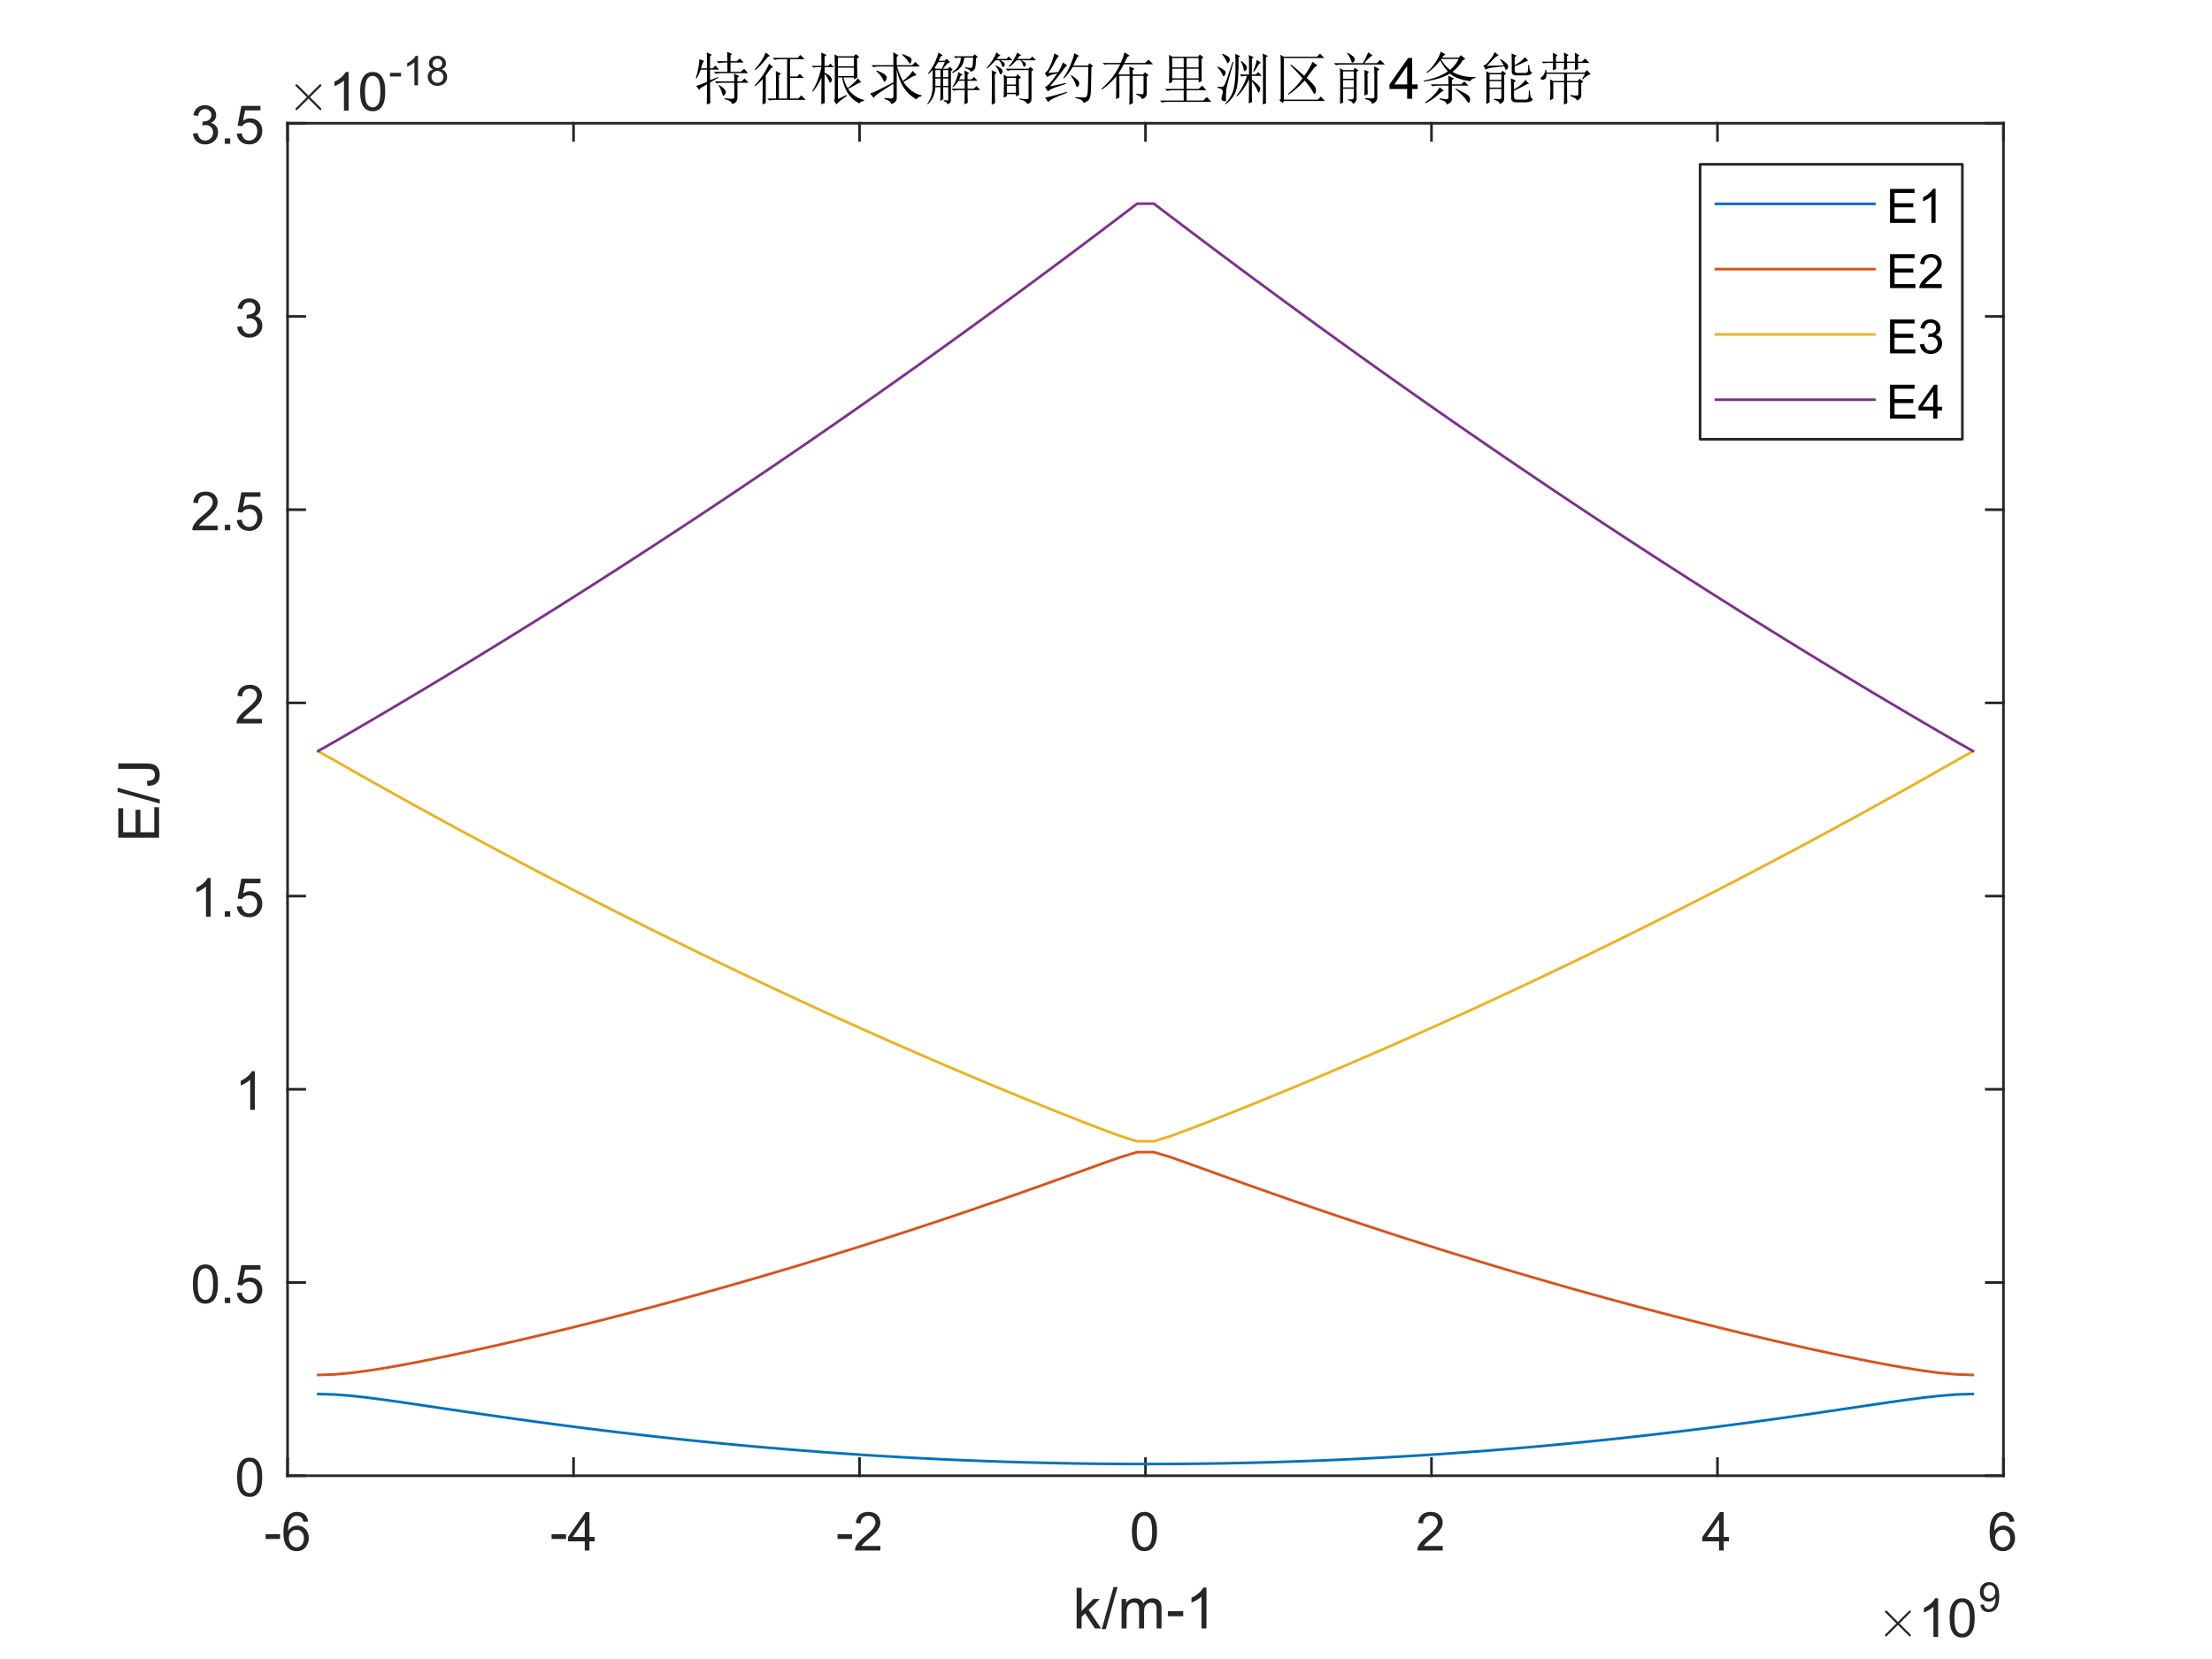<?xml version="1.0"?>
<!DOCTYPE svg PUBLIC '-//W3C//DTD SVG 1.0//EN'
          'http://www.w3.org/TR/2001/REC-SVG-20010904/DTD/svg10.dtd'>
<svg xmlns:xlink="http://www.w3.org/1999/xlink" style="fill-opacity:1; color-rendering:auto; color-interpolation:auto; text-rendering:auto; stroke:black; stroke-linecap:square; stroke-miterlimit:10; shape-rendering:auto; stroke-opacity:1; fill:black; stroke-dasharray:none; font-weight:normal; stroke-width:1; font-family:'Dialog'; font-style:normal; stroke-linejoin:miter; font-size:12px; stroke-dashoffset:0; image-rendering:auto;" width="700" height="525" xmlns="http://www.w3.org/2000/svg"
><rect width="100%" height="100%" fill="#333333" stroke="none"/><!--Generated by the Batik Graphics2D SVG Generator--><defs id="genericDefs"
  /><g
  ><defs id="defs1"
    ><clipPath clipPathUnits="userSpaceOnUse" id="clipPath1"
      ><path d="M0 0 L700 0 L700 525 L0 525 L0 0 Z"
      /></clipPath
    ></defs
    ><g style="fill:white; stroke:white;"
    ><rect x="0" y="0" width="700" style="clip-path:url(#clipPath1); stroke:none;" height="525"
    /></g
    ><g style="fill:white; text-rendering:optimizeSpeed; color-rendering:optimizeSpeed; image-rendering:optimizeSpeed; shape-rendering:crispEdges; stroke:white; color-interpolation:sRGB;"
    ><rect x="0" width="700" height="525" y="0" style="stroke:none;"
      /><path style="stroke:none;" d="M91 467 L634 467 L634 39 L91 39 Z"
    /></g
    ><g style="fill:rgb(38,38,38); text-rendering:geometricPrecision; image-rendering:optimizeQuality; color-rendering:optimizeQuality; stroke-linejoin:round; stroke:rgb(38,38,38); color-interpolation:linearRGB; stroke-width:0.833;"
    ><line y2="467" style="fill:none;" x1="91" x2="634" y1="467"
      /><line y2="39" style="fill:none;" x1="91" x2="634" y1="39"
      /><line y2="461.57" style="fill:none;" x1="91" x2="91" y1="467"
      /><line y2="461.57" style="fill:none;" x1="181.5" x2="181.5" y1="467"
      /><line y2="461.57" style="fill:none;" x1="272" x2="272" y1="467"
      /><line y2="461.57" style="fill:none;" x1="362.5" x2="362.5" y1="467"
      /><line y2="461.57" style="fill:none;" x1="453" x2="453" y1="467"
      /><line y2="461.57" style="fill:none;" x1="543.5" x2="543.5" y1="467"
      /><line y2="461.57" style="fill:none;" x1="634" x2="634" y1="467"
      /><line y2="44.43" style="fill:none;" x1="91" x2="91" y1="39"
      /><line y2="44.43" style="fill:none;" x1="181.5" x2="181.5" y1="39"
      /><line y2="44.43" style="fill:none;" x1="272" x2="272" y1="39"
      /><line y2="44.43" style="fill:none;" x1="362.5" x2="362.5" y1="39"
      /><line y2="44.43" style="fill:none;" x1="453" x2="453" y1="39"
      /><line y2="44.43" style="fill:none;" x1="543.5" x2="543.5" y1="39"
      /><line y2="44.43" style="fill:none;" x1="634" x2="634" y1="39"
    /></g
    ><g transform="translate(91,473.667)" style="font-size:16.667px; fill:rgb(38,38,38); text-rendering:geometricPrecision; color-rendering:optimizeQuality; image-rendering:optimizeQuality; stroke:rgb(38,38,38); color-interpolation:linearRGB;"
    ><path style="stroke:none;" d="M-6.953 13.344 L-6.953 11.844 L-2.375 11.844 L-2.375 13.344 L-6.953 13.344 ZM6.5 7.812 L5.015 7.922 Q4.828 7.047 4.453 6.656 Q3.844 6.016 2.969 6.016 Q2.25 6.016 1.703 6.406 Q1 6.922 0.594 7.906 Q0.187 8.891 0.172 10.719 Q0.719 9.906 1.492 9.508 Q2.265 9.109 3.125 9.109 Q4.625 9.109 5.672 10.211 Q6.718 11.312 6.718 13.047 Q6.718 14.188 6.226 15.172 Q5.734 16.156 4.867 16.68 Q4 17.203 2.906 17.203 Q1.047 17.203 -0.133 15.828 Q-1.313 14.453 -1.313 11.312 Q-1.313 7.781 -0.016 6.172 Q1.125 4.781 3.047 4.781 Q4.484 4.781 5.406 5.586 Q6.328 6.391 6.5 7.812 ZM0.406 13.062 Q0.406 13.828 0.734 14.531 Q1.062 15.234 1.648 15.609 Q2.234 15.984 2.89 15.984 Q3.828 15.984 4.508 15.219 Q5.187 14.453 5.187 13.141 Q5.187 11.875 4.515 11.148 Q3.844 10.422 2.828 10.422 Q1.812 10.422 1.109 11.148 Q0.406 11.875 0.406 13.062 Z"
    /></g
    ><g transform="translate(181.5,473.667)" style="font-size:16.667px; fill:rgb(38,38,38); text-rendering:geometricPrecision; color-rendering:optimizeQuality; image-rendering:optimizeQuality; stroke:rgb(38,38,38); color-interpolation:linearRGB;"
    ><path style="stroke:none;" d="M-6.953 13.344 L-6.953 11.844 L-2.375 11.844 L-2.375 13.344 L-6.953 13.344 ZM3.547 17 L3.547 14.094 L-1.735 14.094 L-1.735 12.719 L3.812 4.828 L5.031 4.828 L5.031 12.719 L6.687 12.719 L6.687 14.094 L5.031 14.094 L5.031 17 L3.547 17 ZM3.547 12.719 L3.547 7.234 L-0.266 12.719 L3.547 12.719 Z"
    /></g
    ><g transform="translate(272,473.667)" style="font-size:16.667px; fill:rgb(38,38,38); text-rendering:geometricPrecision; color-rendering:optimizeQuality; image-rendering:optimizeQuality; stroke:rgb(38,38,38); color-interpolation:linearRGB;"
    ><path style="stroke:none;" d="M-6.953 13.344 L-6.953 11.844 L-2.375 11.844 L-2.375 13.344 L-6.953 13.344 ZM6.609 15.562 L6.609 17 L-1.438 17 Q-1.453 16.453 -1.266 15.969 Q-0.953 15.141 -0.281 14.344 Q0.39 13.547 1.672 12.5 Q3.656 10.875 4.351 9.922 Q5.047 8.969 5.047 8.125 Q5.047 7.234 4.414 6.625 Q3.781 6.016 2.765 6.016 Q1.687 6.016 1.039 6.664 Q0.39 7.312 0.375 8.453 L-1.157 8.297 Q-1 6.578 0.031 5.68 Q1.062 4.781 2.797 4.781 Q4.547 4.781 5.57 5.75 Q6.593 6.719 6.593 8.156 Q6.593 8.891 6.289 9.594 Q5.984 10.297 5.297 11.078 Q4.609 11.859 3 13.219 Q1.656 14.359 1.273 14.758 Q0.89 15.156 0.64 15.562 L6.609 15.562 Z"
    /></g
    ><g transform="translate(362.5,473.667)" style="font-size:16.667px; fill:rgb(38,38,38); text-rendering:geometricPrecision; color-rendering:optimizeQuality; image-rendering:optimizeQuality; stroke:rgb(38,38,38); color-interpolation:linearRGB;"
    ><path style="stroke:none;" d="M-4.297 11 Q-4.297 8.844 -3.852 7.523 Q-3.406 6.203 -2.531 5.492 Q-1.656 4.781 -0.328 4.781 Q0.656 4.781 1.391 5.172 Q2.125 5.562 2.609 6.312 Q3.094 7.062 3.367 8.125 Q3.641 9.188 3.641 11 Q3.641 13.141 3.203 14.453 Q2.766 15.766 1.891 16.484 Q1.016 17.203 -0.328 17.203 Q-2.094 17.203 -3.094 15.953 Q-4.297 14.422 -4.297 11 ZM-2.766 11 Q-2.766 14 -2.062 14.992 Q-1.359 15.984 -0.328 15.984 Q0.703 15.984 1.406 14.984 Q2.109 13.984 2.109 11 Q2.109 8 1.406 7.008 Q0.703 6.016 -0.344 6.016 Q-1.375 6.016 -1.984 6.891 Q-2.766 8 -2.766 11 Z"
    /></g
    ><g transform="translate(453,473.667)" style="font-size:16.667px; fill:rgb(38,38,38); text-rendering:geometricPrecision; color-rendering:optimizeQuality; image-rendering:optimizeQuality; stroke:rgb(38,38,38); color-interpolation:linearRGB;"
    ><path style="stroke:none;" d="M3.562 15.562 L3.562 17 L-4.484 17 Q-4.5 16.453 -4.312 15.969 Q-4 15.141 -3.328 14.344 Q-2.656 13.547 -1.375 12.5 Q0.609 10.875 1.305 9.922 Q2 8.969 2 8.125 Q2 7.234 1.367 6.625 Q0.734 6.016 -0.281 6.016 Q-1.359 6.016 -2.008 6.664 Q-2.656 7.312 -2.672 8.453 L-4.203 8.297 Q-4.047 6.578 -3.016 5.68 Q-1.984 4.781 -0.25 4.781 Q1.5 4.781 2.523 5.75 Q3.547 6.719 3.547 8.156 Q3.547 8.891 3.242 9.594 Q2.938 10.297 2.25 11.078 Q1.562 11.859 -0.047 13.219 Q-1.391 14.359 -1.773 14.758 Q-2.156 15.156 -2.406 15.562 L3.562 15.562 Z"
    /></g
    ><g transform="translate(543.5,473.667)" style="font-size:16.667px; fill:rgb(38,38,38); text-rendering:geometricPrecision; color-rendering:optimizeQuality; image-rendering:optimizeQuality; stroke:rgb(38,38,38); color-interpolation:linearRGB;"
    ><path style="stroke:none;" d="M0.5 17 L0.5 14.094 L-4.781 14.094 L-4.781 12.719 L0.766 4.828 L1.984 4.828 L1.984 12.719 L3.641 12.719 L3.641 14.094 L1.984 14.094 L1.984 17 L0.5 17 ZM0.5 12.719 L0.5 7.234 L-3.312 12.719 L0.5 12.719 Z"
    /></g
    ><g transform="translate(634,473.667)" style="font-size:16.667px; fill:rgb(38,38,38); text-rendering:geometricPrecision; color-rendering:optimizeQuality; image-rendering:optimizeQuality; stroke:rgb(38,38,38); color-interpolation:linearRGB;"
    ><path style="stroke:none;" d="M3.453 7.812 L1.969 7.922 Q1.781 7.047 1.406 6.656 Q0.797 6.016 -0.078 6.016 Q-0.797 6.016 -1.344 6.406 Q-2.047 6.922 -2.453 7.906 Q-2.859 8.891 -2.875 10.719 Q-2.328 9.906 -1.555 9.508 Q-0.781 9.109 0.078 9.109 Q1.578 9.109 2.625 10.211 Q3.672 11.312 3.672 13.047 Q3.672 14.188 3.18 15.172 Q2.688 16.156 1.82 16.68 Q0.953 17.203 -0.141 17.203 Q-2 17.203 -3.18 15.828 Q-4.359 14.453 -4.359 11.312 Q-4.359 7.781 -3.062 6.172 Q-1.922 4.781 0 4.781 Q1.438 4.781 2.359 5.586 Q3.281 6.391 3.453 7.812 ZM-2.641 13.062 Q-2.641 13.828 -2.312 14.531 Q-1.984 15.234 -1.398 15.609 Q-0.812 15.984 -0.156 15.984 Q0.781 15.984 1.461 15.219 Q2.141 14.453 2.141 13.141 Q2.141 11.875 1.469 11.148 Q0.797 10.422 -0.219 10.422 Q-1.234 10.422 -1.938 11.148 Q-2.641 11.875 -2.641 13.062 Z"
    /></g
    ><g transform="translate(362.5,496.333)" style="font-size:18.333px; fill:rgb(38,38,38); text-rendering:geometricPrecision; color-rendering:optimizeQuality; image-rendering:optimizeQuality; stroke:rgb(38,38,38); color-interpolation:linearRGB;"
    ><path style="stroke:none;" d="M-21.797 19 L-21.797 6.109 L-20.219 6.109 L-20.219 13.469 L-16.484 9.672 L-14.438 9.672 L-18 13.125 L-14.062 19 L-16.016 19 L-19.109 14.234 L-20.219 15.297 L-20.219 19 L-21.797 19 ZM-13.844 19.219 L-10.109 5.891 L-8.844 5.891 L-12.562 19.219 L-13.844 19.219 ZM-7.569 19 L-7.569 9.672 L-6.147 9.672 L-6.147 10.969 Q-5.709 10.297 -4.982 9.875 Q-4.256 9.453 -3.318 9.453 Q-2.287 9.453 -1.623 9.883 Q-0.959 10.312 -0.694 11.094 Q0.416 9.453 2.197 9.453 Q3.588 9.453 4.33 10.227 Q5.072 11 5.072 12.594 L5.072 19 L3.51 19 L3.51 13.125 Q3.51 12.172 3.353 11.75 Q3.197 11.328 2.791 11.078 Q2.385 10.828 1.838 10.828 Q0.853 10.828 0.205 11.484 Q-0.444 12.141 -0.444 13.578 L-0.444 19 L-2.022 19 L-2.022 12.938 Q-2.022 11.875 -2.412 11.352 Q-2.803 10.828 -3.678 10.828 Q-4.35 10.828 -4.912 11.18 Q-5.475 11.531 -5.732 12.203 Q-5.99 12.875 -5.99 14.156 L-5.99 19 L-7.569 19 ZM7.077 15.125 L7.077 13.547 L11.936 13.547 L11.936 15.125 L7.077 15.125 ZM19.3 19 L17.722 19 L17.722 8.922 Q17.144 9.469 16.222 10.008 Q15.3 10.547 14.55 10.828 L14.55 9.297 Q15.878 8.672 16.878 7.781 Q17.878 6.891 18.284 6.062 L19.3 6.062 L19.3 19 Z"
    /></g
    ><g transform="translate(594,518)" style="font-size:16.667px; fill:rgb(38,38,38); text-rendering:geometricPrecision; image-rendering:optimizeQuality; color-rendering:optimizeQuality; font-family:'mwb_cmsy10'; stroke:rgb(38,38,38); color-interpolation:linearRGB;"
    ><path style="stroke:none;" d="M2.5 -0.484 Q2.5 -0.625 2.578 -0.734 L6.125 -4.25 L2.578 -7.781 Q2.5 -7.875 2.5 -8.016 Q2.5 -8.141 2.602 -8.242 Q2.703 -8.344 2.844 -8.344 Q2.953 -8.344 3.094 -8.25 L6.609 -4.719 L10.125 -8.25 Q10.266 -8.344 10.375 -8.344 Q10.516 -8.344 10.609 -8.25 Q10.703 -8.156 10.703 -8.016 Q10.703 -7.875 10.625 -7.781 L7.094 -4.25 L10.625 -0.734 Q10.703 -0.625 10.703 -0.484 Q10.703 -0.344 10.609 -0.25 Q10.516 -0.156 10.375 -0.156 Q10.25 -0.156 10.125 -0.281 L6.609 -3.781 L3.094 -0.281 Q2.969 -0.156 2.844 -0.156 Q2.703 -0.156 2.602 -0.258 Q2.5 -0.359 2.5 -0.484 Z"
    /></g
    ><g transform="translate(607,518)" style="font-size:16.667px; fill:rgb(38,38,38); text-rendering:geometricPrecision; color-rendering:optimizeQuality; image-rendering:optimizeQuality; stroke:rgb(38,38,38); color-interpolation:linearRGB;"
    ><path style="stroke:none;" d="M6.328 0 L4.844 0 L4.844 -9.516 Q4.297 -9 3.422 -8.492 Q2.547 -7.984 1.844 -7.719 L1.844 -9.172 Q3.109 -9.75 4.047 -10.594 Q4.984 -11.438 5.375 -12.219 L6.328 -12.219 L6.328 0 ZM9.966 -6 Q9.966 -8.156 10.412 -9.477 Q10.857 -10.797 11.732 -11.508 Q12.607 -12.219 13.935 -12.219 Q14.92 -12.219 15.654 -11.828 Q16.388 -11.438 16.873 -10.688 Q17.357 -9.938 17.631 -8.875 Q17.904 -7.812 17.904 -6 Q17.904 -3.859 17.466 -2.547 Q17.029 -1.234 16.154 -0.516 Q15.279 0.203 13.935 0.203 Q12.17 0.203 11.17 -1.047 Q9.966 -2.578 9.966 -6 ZM11.498 -6 Q11.498 -3 12.201 -2.008 Q12.904 -1.016 13.935 -1.016 Q14.966 -1.016 15.67 -2.016 Q16.373 -3.016 16.373 -6 Q16.373 -9 15.67 -9.992 Q14.966 -10.984 13.92 -10.984 Q12.888 -10.984 12.279 -10.109 Q11.498 -9 11.498 -6 Z"
    /></g
    ><g transform="translate(626,510)" style="font-size:13.333px; fill:rgb(38,38,38); text-rendering:geometricPrecision; color-rendering:optimizeQuality; image-rendering:optimizeQuality; stroke:rgb(38,38,38); color-interpolation:linearRGB;"
    ><path style="stroke:none;" d="M0.719 -2.156 L1.812 -2.25 Q1.953 -1.484 2.344 -1.133 Q2.734 -0.781 3.359 -0.781 Q3.875 -0.781 4.273 -1.023 Q4.672 -1.266 4.93 -1.664 Q5.188 -2.062 5.352 -2.75 Q5.516 -3.438 5.516 -4.156 Q5.516 -4.234 5.516 -4.375 Q5.172 -3.828 4.578 -3.492 Q3.984 -3.156 3.297 -3.156 Q2.141 -3.156 1.344 -3.992 Q0.547 -4.828 0.547 -6.203 Q0.547 -7.625 1.375 -8.484 Q2.203 -9.344 3.469 -9.344 Q4.375 -9.344 5.125 -8.852 Q5.875 -8.359 6.266 -7.461 Q6.656 -6.562 6.656 -4.844 Q6.656 -3.062 6.273 -2.008 Q5.891 -0.953 5.125 -0.398 Q4.359 0.156 3.328 0.156 Q2.234 0.156 1.539 -0.445 Q0.844 -1.047 0.719 -2.156 ZM5.391 -6.266 Q5.391 -7.25 4.867 -7.82 Q4.344 -8.391 3.609 -8.391 Q2.844 -8.391 2.281 -7.773 Q1.719 -7.156 1.719 -6.156 Q1.719 -5.281 2.25 -4.727 Q2.781 -4.172 3.578 -4.172 Q4.375 -4.172 4.883 -4.727 Q5.391 -5.281 5.391 -6.266 Z"
    /></g
    ><g style="fill:rgb(38,38,38); text-rendering:geometricPrecision; image-rendering:optimizeQuality; color-rendering:optimizeQuality; stroke-linejoin:round; stroke:rgb(38,38,38); color-interpolation:linearRGB; stroke-width:0.833;"
    ><line y2="39" style="fill:none;" x1="91" x2="91" y1="467"
      /><line y2="39" style="fill:none;" x1="634" x2="634" y1="467"
      /><line y2="467" style="fill:none;" x1="91" x2="96.43" y1="467"
      /><line y2="405.857" style="fill:none;" x1="91" x2="96.43" y1="405.857"
      /><line y2="344.714" style="fill:none;" x1="91" x2="96.43" y1="344.714"
      /><line y2="283.571" style="fill:none;" x1="91" x2="96.43" y1="283.571"
      /><line y2="222.429" style="fill:none;" x1="91" x2="96.43" y1="222.429"
      /><line y2="161.286" style="fill:none;" x1="91" x2="96.43" y1="161.286"
      /><line y2="100.143" style="fill:none;" x1="91" x2="96.43" y1="100.143"
      /><line y2="39" style="fill:none;" x1="91" x2="96.43" y1="39"
      /><line y2="467" style="fill:none;" x1="634" x2="628.57" y1="467"
      /><line y2="405.857" style="fill:none;" x1="634" x2="628.57" y1="405.857"
      /><line y2="344.714" style="fill:none;" x1="634" x2="628.57" y1="344.714"
      /><line y2="283.571" style="fill:none;" x1="634" x2="628.57" y1="283.571"
      /><line y2="222.429" style="fill:none;" x1="634" x2="628.57" y1="222.429"
      /><line y2="161.286" style="fill:none;" x1="634" x2="628.57" y1="161.286"
      /><line y2="100.143" style="fill:none;" x1="634" x2="628.57" y1="100.143"
      /><line y2="39" style="fill:none;" x1="634" x2="628.57" y1="39"
    /></g
    ><g transform="translate(84.333,467)" style="font-size:16.667px; fill:rgb(38,38,38); text-rendering:geometricPrecision; color-rendering:optimizeQuality; image-rendering:optimizeQuality; stroke:rgb(38,38,38); color-interpolation:linearRGB;"
    ><path style="stroke:none;" d="M-9.297 0.5 Q-9.297 -1.656 -8.852 -2.977 Q-8.406 -4.297 -7.531 -5.008 Q-6.656 -5.719 -5.328 -5.719 Q-4.344 -5.719 -3.609 -5.328 Q-2.875 -4.938 -2.391 -4.188 Q-1.906 -3.438 -1.633 -2.375 Q-1.359 -1.312 -1.359 0.5 Q-1.359 2.641 -1.797 3.953 Q-2.234 5.266 -3.109 5.984 Q-3.984 6.703 -5.328 6.703 Q-7.094 6.703 -8.094 5.453 Q-9.297 3.922 -9.297 0.5 ZM-7.766 0.5 Q-7.766 3.5 -7.062 4.492 Q-6.359 5.484 -5.328 5.484 Q-4.297 5.484 -3.594 4.484 Q-2.891 3.484 -2.891 0.5 Q-2.891 -2.5 -3.594 -3.492 Q-4.297 -4.484 -5.344 -4.484 Q-6.375 -4.484 -6.984 -3.609 Q-7.766 -2.5 -7.766 0.5 Z"
    /></g
    ><g transform="translate(84.333,405.857)" style="font-size:16.667px; fill:rgb(38,38,38); text-rendering:geometricPrecision; color-rendering:optimizeQuality; image-rendering:optimizeQuality; stroke:rgb(38,38,38); color-interpolation:linearRGB;"
    ><path style="stroke:none;" d="M-23.297 0.5 Q-23.297 -1.656 -22.852 -2.977 Q-22.406 -4.297 -21.531 -5.008 Q-20.656 -5.719 -19.328 -5.719 Q-18.344 -5.719 -17.609 -5.328 Q-16.875 -4.938 -16.391 -4.188 Q-15.906 -3.438 -15.633 -2.375 Q-15.359 -1.312 -15.359 0.5 Q-15.359 2.641 -15.797 3.953 Q-16.234 5.266 -17.109 5.984 Q-17.984 6.703 -19.328 6.703 Q-21.094 6.703 -22.094 5.453 Q-23.297 3.922 -23.297 0.5 ZM-21.766 0.5 Q-21.766 3.5 -21.062 4.492 Q-20.359 5.484 -19.328 5.484 Q-18.297 5.484 -17.594 4.484 Q-16.891 3.484 -16.891 0.5 Q-16.891 -2.5 -17.594 -3.492 Q-18.297 -4.484 -19.344 -4.484 Q-20.375 -4.484 -20.984 -3.609 Q-21.766 -2.5 -21.766 0.5 ZM-13.19 6.5 L-13.19 4.797 L-11.487 4.797 L-11.487 6.5 L-13.19 6.5 ZM-9.406 3.312 L-7.828 3.172 Q-7.656 4.328 -7.023 4.906 Q-6.39 5.484 -5.5 5.484 Q-4.421 5.484 -3.671 4.672 Q-2.921 3.859 -2.921 2.5 Q-2.921 1.234 -3.64 0.492 Q-4.359 -0.25 -5.515 -0.25 Q-6.234 -0.25 -6.82 0.078 Q-7.406 0.406 -7.734 0.938 L-9.14 0.75 L-7.953 -5.5 L-1.906 -5.5 L-1.906 -4.078 L-6.765 -4.078 L-7.421 -0.812 Q-6.328 -1.562 -5.125 -1.562 Q-3.531 -1.562 -2.429 -0.461 Q-1.328 0.641 -1.328 2.375 Q-1.328 4.031 -2.296 5.234 Q-3.468 6.703 -5.5 6.703 Q-7.156 6.703 -8.203 5.773 Q-9.25 4.844 -9.406 3.312 Z"
    /></g
    ><g transform="translate(84.333,344.714)" style="font-size:16.667px; fill:rgb(38,38,38); text-rendering:geometricPrecision; color-rendering:optimizeQuality; image-rendering:optimizeQuality; stroke:rgb(38,38,38); color-interpolation:linearRGB;"
    ><path style="stroke:none;" d="M-3.672 6.5 L-5.156 6.5 L-5.156 -3.016 Q-5.703 -2.5 -6.578 -1.992 Q-7.453 -1.484 -8.156 -1.219 L-8.156 -2.672 Q-6.891 -3.25 -5.953 -4.094 Q-5.016 -4.938 -4.625 -5.719 L-3.672 -5.719 L-3.672 6.5 Z"
    /></g
    ><g transform="translate(84.333,283.571)" style="font-size:16.667px; fill:rgb(38,38,38); text-rendering:geometricPrecision; color-rendering:optimizeQuality; image-rendering:optimizeQuality; stroke:rgb(38,38,38); color-interpolation:linearRGB;"
    ><path style="stroke:none;" d="M-17.672 6.5 L-19.156 6.5 L-19.156 -3.016 Q-19.703 -2.5 -20.578 -1.992 Q-21.453 -1.484 -22.156 -1.219 L-22.156 -2.672 Q-20.891 -3.25 -19.953 -4.094 Q-19.016 -4.938 -18.625 -5.719 L-17.672 -5.719 L-17.672 6.5 ZM-13.19 6.5 L-13.19 4.797 L-11.487 4.797 L-11.487 6.5 L-13.19 6.5 ZM-9.406 3.312 L-7.828 3.172 Q-7.656 4.328 -7.023 4.906 Q-6.39 5.484 -5.5 5.484 Q-4.421 5.484 -3.671 4.672 Q-2.921 3.859 -2.921 2.5 Q-2.921 1.234 -3.64 0.492 Q-4.359 -0.25 -5.515 -0.25 Q-6.234 -0.25 -6.82 0.078 Q-7.406 0.406 -7.734 0.938 L-9.14 0.75 L-7.953 -5.5 L-1.906 -5.5 L-1.906 -4.078 L-6.765 -4.078 L-7.421 -0.812 Q-6.328 -1.562 -5.125 -1.562 Q-3.531 -1.562 -2.429 -0.461 Q-1.328 0.641 -1.328 2.375 Q-1.328 4.031 -2.296 5.234 Q-3.468 6.703 -5.5 6.703 Q-7.156 6.703 -8.203 5.773 Q-9.25 4.844 -9.406 3.312 Z"
    /></g
    ><g transform="translate(84.333,222.429)" style="font-size:16.667px; fill:rgb(38,38,38); text-rendering:geometricPrecision; color-rendering:optimizeQuality; image-rendering:optimizeQuality; stroke:rgb(38,38,38); color-interpolation:linearRGB;"
    ><path style="stroke:none;" d="M-1.438 5.062 L-1.438 6.5 L-9.484 6.5 Q-9.5 5.953 -9.312 5.469 Q-9 4.641 -8.328 3.844 Q-7.656 3.047 -6.375 2 Q-4.391 0.375 -3.695 -0.578 Q-3 -1.531 -3 -2.375 Q-3 -3.266 -3.633 -3.875 Q-4.266 -4.484 -5.281 -4.484 Q-6.359 -4.484 -7.008 -3.836 Q-7.656 -3.188 -7.672 -2.047 L-9.203 -2.203 Q-9.047 -3.922 -8.016 -4.82 Q-6.984 -5.719 -5.25 -5.719 Q-3.5 -5.719 -2.477 -4.75 Q-1.453 -3.781 -1.453 -2.344 Q-1.453 -1.609 -1.758 -0.906 Q-2.062 -0.203 -2.75 0.578 Q-3.438 1.359 -5.047 2.719 Q-6.391 3.859 -6.773 4.258 Q-7.156 4.656 -7.406 5.062 L-1.438 5.062 Z"
    /></g
    ><g transform="translate(84.333,161.286)" style="font-size:16.667px; fill:rgb(38,38,38); text-rendering:geometricPrecision; color-rendering:optimizeQuality; image-rendering:optimizeQuality; stroke:rgb(38,38,38); color-interpolation:linearRGB;"
    ><path style="stroke:none;" d="M-15.438 5.062 L-15.438 6.5 L-23.484 6.5 Q-23.5 5.953 -23.312 5.469 Q-23 4.641 -22.328 3.844 Q-21.656 3.047 -20.375 2 Q-18.391 0.375 -17.695 -0.578 Q-17 -1.531 -17 -2.375 Q-17 -3.266 -17.633 -3.875 Q-18.266 -4.484 -19.281 -4.484 Q-20.359 -4.484 -21.008 -3.836 Q-21.656 -3.188 -21.672 -2.047 L-23.203 -2.203 Q-23.047 -3.922 -22.016 -4.82 Q-20.984 -5.719 -19.25 -5.719 Q-17.5 -5.719 -16.477 -4.75 Q-15.453 -3.781 -15.453 -2.344 Q-15.453 -1.609 -15.758 -0.906 Q-16.062 -0.203 -16.75 0.578 Q-17.438 1.359 -19.047 2.719 Q-20.391 3.859 -20.773 4.258 Q-21.156 4.656 -21.406 5.062 L-15.438 5.062 ZM-13.19 6.5 L-13.19 4.797 L-11.487 4.797 L-11.487 6.5 L-13.19 6.5 ZM-9.406 3.312 L-7.828 3.172 Q-7.656 4.328 -7.023 4.906 Q-6.39 5.484 -5.5 5.484 Q-4.421 5.484 -3.671 4.672 Q-2.921 3.859 -2.921 2.5 Q-2.921 1.234 -3.64 0.492 Q-4.359 -0.25 -5.515 -0.25 Q-6.234 -0.25 -6.82 0.078 Q-7.406 0.406 -7.734 0.938 L-9.14 0.75 L-7.953 -5.5 L-1.906 -5.5 L-1.906 -4.078 L-6.765 -4.078 L-7.421 -0.812 Q-6.328 -1.562 -5.125 -1.562 Q-3.531 -1.562 -2.429 -0.461 Q-1.328 0.641 -1.328 2.375 Q-1.328 4.031 -2.296 5.234 Q-3.468 6.703 -5.5 6.703 Q-7.156 6.703 -8.203 5.773 Q-9.25 4.844 -9.406 3.312 Z"
    /></g
    ><g transform="translate(84.333,100.143)" style="font-size:16.667px; fill:rgb(38,38,38); text-rendering:geometricPrecision; color-rendering:optimizeQuality; image-rendering:optimizeQuality; stroke:rgb(38,38,38); color-interpolation:linearRGB;"
    ><path style="stroke:none;" d="M-9.281 3.281 L-7.797 3.094 Q-7.531 4.359 -6.914 4.922 Q-6.297 5.484 -5.406 5.484 Q-4.359 5.484 -3.633 4.75 Q-2.906 4.016 -2.906 2.938 Q-2.906 1.906 -3.578 1.242 Q-4.25 0.578 -5.281 0.578 Q-5.703 0.578 -6.344 0.734 L-6.172 -0.578 Q-6.031 -0.562 -5.938 -0.562 Q-4.984 -0.562 -4.219 -1.055 Q-3.453 -1.547 -3.453 -2.594 Q-3.453 -3.406 -4.008 -3.945 Q-4.562 -4.484 -5.438 -4.484 Q-6.312 -4.484 -6.891 -3.938 Q-7.469 -3.391 -7.641 -2.297 L-9.141 -2.562 Q-8.859 -4.062 -7.891 -4.891 Q-6.922 -5.719 -5.469 -5.719 Q-4.484 -5.719 -3.641 -5.289 Q-2.797 -4.859 -2.359 -4.125 Q-1.922 -3.391 -1.922 -2.562 Q-1.922 -1.766 -2.344 -1.117 Q-2.766 -0.469 -3.594 -0.094 Q-2.516 0.156 -1.914 0.945 Q-1.312 1.734 -1.312 2.906 Q-1.312 4.5 -2.477 5.609 Q-3.641 6.719 -5.422 6.719 Q-7.016 6.719 -8.078 5.766 Q-9.141 4.812 -9.281 3.281 Z"
    /></g
    ><g transform="translate(84.333,39)" style="font-size:16.667px; fill:rgb(38,38,38); text-rendering:geometricPrecision; color-rendering:optimizeQuality; image-rendering:optimizeQuality; stroke:rgb(38,38,38); color-interpolation:linearRGB;"
    ><path style="stroke:none;" d="M-23.281 3.281 L-21.797 3.094 Q-21.531 4.359 -20.914 4.922 Q-20.297 5.484 -19.406 5.484 Q-18.359 5.484 -17.633 4.75 Q-16.906 4.016 -16.906 2.938 Q-16.906 1.906 -17.578 1.242 Q-18.25 0.578 -19.281 0.578 Q-19.703 0.578 -20.344 0.734 L-20.172 -0.578 Q-20.031 -0.562 -19.938 -0.562 Q-18.984 -0.562 -18.219 -1.055 Q-17.453 -1.547 -17.453 -2.594 Q-17.453 -3.406 -18.008 -3.945 Q-18.562 -4.484 -19.438 -4.484 Q-20.312 -4.484 -20.891 -3.938 Q-21.469 -3.391 -21.641 -2.297 L-23.141 -2.562 Q-22.859 -4.062 -21.891 -4.891 Q-20.922 -5.719 -19.469 -5.719 Q-18.484 -5.719 -17.641 -5.289 Q-16.797 -4.859 -16.359 -4.125 Q-15.922 -3.391 -15.922 -2.562 Q-15.922 -1.766 -16.344 -1.117 Q-16.766 -0.469 -17.594 -0.094 Q-16.516 0.156 -15.914 0.945 Q-15.312 1.734 -15.312 2.906 Q-15.312 4.5 -16.477 5.609 Q-17.641 6.719 -19.422 6.719 Q-21.016 6.719 -22.078 5.766 Q-23.141 4.812 -23.281 3.281 ZM-13.19 6.5 L-13.19 4.797 L-11.487 4.797 L-11.487 6.5 L-13.19 6.5 ZM-9.406 3.312 L-7.828 3.172 Q-7.656 4.328 -7.023 4.906 Q-6.39 5.484 -5.5 5.484 Q-4.421 5.484 -3.671 4.672 Q-2.921 3.859 -2.921 2.5 Q-2.921 1.234 -3.64 0.492 Q-4.359 -0.25 -5.515 -0.25 Q-6.234 -0.25 -6.82 0.078 Q-7.406 0.406 -7.734 0.938 L-9.14 0.75 L-7.953 -5.5 L-1.906 -5.5 L-1.906 -4.078 L-6.765 -4.078 L-7.421 -0.812 Q-6.328 -1.562 -5.125 -1.562 Q-3.531 -1.562 -2.429 -0.461 Q-1.328 0.641 -1.328 2.375 Q-1.328 4.031 -2.296 5.234 Q-3.468 6.703 -5.5 6.703 Q-7.156 6.703 -8.203 5.773 Q-9.25 4.844 -9.406 3.312 Z"
    /></g
    ><g transform="translate(55.333,253) rotate(-90)" style="font-size:18.333px; fill:rgb(38,38,38); text-rendering:geometricPrecision; color-rendering:optimizeQuality; image-rendering:optimizeQuality; stroke:rgb(38,38,38); color-interpolation:linearRGB;"
    ><path style="stroke:none;" d="M-12.078 -5 L-12.078 -17.891 L-2.766 -17.891 L-2.766 -16.359 L-10.375 -16.359 L-10.375 -12.422 L-3.25 -12.422 L-3.25 -10.906 L-10.375 -10.906 L-10.375 -6.516 L-2.453 -6.516 L-2.453 -5 L-12.078 -5 ZM-1.286 -4.781 L2.449 -18.109 L3.714 -18.109 L-0.004 -4.781 L-1.286 -4.781 ZM4.318 -8.656 L5.865 -8.875 Q5.927 -7.391 6.419 -6.844 Q6.912 -6.297 7.771 -6.297 Q8.412 -6.297 8.88 -6.594 Q9.349 -6.891 9.521 -7.398 Q9.693 -7.906 9.693 -9.016 L9.693 -17.891 L11.412 -17.891 L11.412 -9.109 Q11.412 -7.484 11.021 -6.602 Q10.63 -5.719 9.779 -5.25 Q8.927 -4.781 7.787 -4.781 Q6.083 -4.781 5.185 -5.758 Q4.287 -6.734 4.318 -8.656 Z"
    /></g
    ><g transform="translate(91,35)" style="font-size:16.667px; fill:rgb(38,38,38); text-rendering:geometricPrecision; image-rendering:optimizeQuality; color-rendering:optimizeQuality; font-family:'mwb_cmsy10'; stroke:rgb(38,38,38); color-interpolation:linearRGB;"
    ><path style="stroke:none;" d="M2.5 -0.484 Q2.5 -0.625 2.578 -0.734 L6.125 -4.25 L2.578 -7.781 Q2.5 -7.875 2.5 -8.016 Q2.5 -8.141 2.602 -8.242 Q2.703 -8.344 2.844 -8.344 Q2.953 -8.344 3.094 -8.25 L6.609 -4.719 L10.125 -8.25 Q10.266 -8.344 10.375 -8.344 Q10.516 -8.344 10.609 -8.25 Q10.703 -8.156 10.703 -8.016 Q10.703 -7.875 10.625 -7.781 L7.094 -4.25 L10.625 -0.734 Q10.703 -0.625 10.703 -0.484 Q10.703 -0.344 10.609 -0.25 Q10.516 -0.156 10.375 -0.156 Q10.25 -0.156 10.125 -0.281 L6.609 -3.781 L3.094 -0.281 Q2.969 -0.156 2.844 -0.156 Q2.703 -0.156 2.602 -0.258 Q2.5 -0.359 2.5 -0.484 Z"
    /></g
    ><g transform="translate(104,35)" style="font-size:16.667px; fill:rgb(38,38,38); text-rendering:geometricPrecision; color-rendering:optimizeQuality; image-rendering:optimizeQuality; stroke:rgb(38,38,38); color-interpolation:linearRGB;"
    ><path style="stroke:none;" d="M6.328 0 L4.844 0 L4.844 -9.516 Q4.297 -9 3.422 -8.492 Q2.547 -7.984 1.844 -7.719 L1.844 -9.172 Q3.109 -9.75 4.047 -10.594 Q4.984 -11.438 5.375 -12.219 L6.328 -12.219 L6.328 0 ZM9.966 -6 Q9.966 -8.156 10.412 -9.477 Q10.857 -10.797 11.732 -11.508 Q12.607 -12.219 13.935 -12.219 Q14.92 -12.219 15.654 -11.828 Q16.388 -11.438 16.873 -10.688 Q17.357 -9.938 17.631 -8.875 Q17.904 -7.812 17.904 -6 Q17.904 -3.859 17.466 -2.547 Q17.029 -1.234 16.154 -0.516 Q15.279 0.203 13.935 0.203 Q12.17 0.203 11.17 -1.047 Q9.966 -2.578 9.966 -6 ZM11.498 -6 Q11.498 -3 12.201 -2.008 Q12.904 -1.016 13.935 -1.016 Q14.966 -1.016 15.67 -2.016 Q16.373 -3.016 16.373 -6 Q16.373 -9 15.67 -9.992 Q14.966 -10.984 13.92 -10.984 Q12.888 -10.984 12.279 -10.109 Q11.498 -9 11.498 -6 Z"
    /></g
    ><g transform="translate(123,27)" style="font-size:13.333px; fill:rgb(38,38,38); text-rendering:geometricPrecision; color-rendering:optimizeQuality; image-rendering:optimizeQuality; stroke:rgb(38,38,38); color-interpolation:linearRGB;"
    ><path style="stroke:none;" d="M0.406 -2.797 L0.406 -3.938 L3.922 -3.938 L3.922 -2.797 L0.406 -2.797 ZM9.277 0 L8.136 0 L8.136 -7.281 Q7.714 -6.891 7.05 -6.492 Q6.386 -6.094 5.855 -5.906 L5.855 -7.016 Q6.808 -7.453 7.527 -8.094 Q8.246 -8.734 8.543 -9.344 L9.277 -9.344 L9.277 0 ZM14.134 -5.047 Q13.431 -5.312 13.087 -5.789 Q12.743 -6.266 12.743 -6.938 Q12.743 -7.953 13.47 -8.648 Q14.196 -9.344 15.415 -9.344 Q16.634 -9.344 17.376 -8.633 Q18.118 -7.922 18.118 -6.906 Q18.118 -6.266 17.774 -5.789 Q17.431 -5.312 16.743 -5.047 Q17.603 -4.766 18.048 -4.141 Q18.493 -3.516 18.493 -2.656 Q18.493 -1.469 17.649 -0.656 Q16.806 0.156 15.431 0.156 Q14.056 0.156 13.212 -0.656 Q12.368 -1.469 12.368 -2.688 Q12.368 -3.594 12.829 -4.211 Q13.29 -4.828 14.134 -5.047 ZM13.899 -6.984 Q13.899 -6.328 14.329 -5.906 Q14.759 -5.484 15.431 -5.484 Q16.103 -5.484 16.524 -5.898 Q16.946 -6.312 16.946 -6.922 Q16.946 -7.547 16.509 -7.977 Q16.071 -8.406 15.431 -8.406 Q14.774 -8.406 14.337 -7.984 Q13.899 -7.562 13.899 -6.984 ZM13.54 -2.688 Q13.54 -2.203 13.774 -1.742 Q14.009 -1.281 14.462 -1.031 Q14.915 -0.781 15.446 -0.781 Q16.259 -0.781 16.79 -1.305 Q17.321 -1.828 17.321 -2.641 Q17.321 -3.469 16.774 -4.008 Q16.228 -4.547 15.399 -4.547 Q14.603 -4.547 14.071 -4.016 Q13.54 -3.484 13.54 -2.688 Z"
    /></g
    ><g transform="translate(362.5,36.25)" style="text-rendering:geometricPrecision; font-size:18.333px; color-interpolation:linearRGB; color-rendering:optimizeQuality; image-rendering:optimizeQuality;"
    ><path style="stroke:none;" d="M-135.688 -16.891 L-132.312 -16.891 Q-132.312 -18.719 -132.375 -19.844 L-130.828 -19.203 L-131.328 -18.781 L-131.328 -16.891 L-129.359 -16.891 L-128.375 -17.734 L-127.172 -16.469 L-131.328 -16.469 L-131.328 -13.516 L-128.094 -13.516 L-127.031 -14.5 L-125.766 -13.094 L-134.281 -13.094 Q-135.188 -13.094 -135.969 -12.875 L-136.594 -13.516 L-132.312 -13.516 L-132.312 -16.469 L-133.359 -16.469 Q-134.281 -16.469 -135.047 -16.25 L-135.688 -16.891 ZM-133.219 -5.141 Q-131.609 -5 -130.969 -5 Q-130.625 -5 -130.375 -5.07 Q-130.125 -5.141 -130.125 -5.641 L-130.125 -10.062 L-134 -10.062 Q-134.906 -10.062 -135.688 -9.859 L-136.312 -10.484 L-130.125 -10.484 Q-130.125 -12.172 -130.203 -12.953 L-128.578 -12.172 L-129.141 -11.688 L-129.141 -10.484 L-127.812 -10.484 L-126.891 -11.406 L-125.625 -10.062 L-129.141 -10.062 L-129.141 -5.422 Q-129.078 -3.797 -130.828 -3.312 Q-130.906 -4.359 -133.219 -4.859 L-133.219 -5.141 ZM-134.906 -9.359 Q-133.641 -8.516 -133.219 -7.992 Q-132.797 -7.469 -132.797 -7.109 Q-132.797 -6.766 -133.117 -6.344 Q-133.438 -5.922 -133.578 -5.922 Q-133.781 -5.922 -134 -6.766 Q-134.281 -7.953 -135.125 -9.219 L-134.906 -9.359 ZM-138.844 -3.172 Q-138.781 -4.5 -138.781 -9.578 Q-139.766 -9.016 -140.812 -8.375 L-141.234 -7.75 L-142.156 -9.078 Q-141.453 -9.219 -138.781 -10.344 L-138.781 -14.219 L-140.75 -14.219 Q-141.312 -12.672 -142.078 -11.406 L-142.297 -11.547 Q-141.734 -13.297 -141.453 -14.953 Q-141.172 -16.609 -141.172 -17.516 L-139.625 -16.953 Q-140.047 -16.672 -140.25 -15.969 Q-140.469 -15.266 -140.672 -14.641 L-138.781 -14.641 Q-138.781 -18.641 -138.844 -19.703 L-137.234 -18.922 L-137.797 -18.438 L-137.797 -14.641 L-136.953 -14.641 L-136.109 -15.484 L-134.906 -14.219 L-137.797 -14.219 L-137.797 -10.844 L-135.266 -11.891 L-135.125 -11.688 L-137.797 -10.141 Q-137.797 -4.781 -137.719 -3.594 L-138.844 -3.172 ZM-120.168 -19.625 L-118.824 -18.578 L-119.527 -18.219 Q-122.137 -14.984 -123.543 -14.078 L-123.684 -14.281 Q-122.481 -15.547 -121.566 -16.992 Q-120.652 -18.438 -120.168 -19.625 ZM-120.168 -12.312 L-120.168 -3.656 L-121.215 -3.172 Q-121.152 -4.641 -121.152 -6.125 L-121.152 -11.188 Q-122.277 -9.922 -123.606 -8.938 L-123.746 -9.156 Q-122.481 -10.422 -121.144 -12.391 Q-119.809 -14.359 -119.106 -16.109 L-117.84 -14.984 L-118.481 -14.703 Q-119.387 -13.516 -120.168 -12.312 ZM-116.934 -11.188 Q-116.934 -12.453 -116.996 -13.797 L-115.387 -12.953 L-116.012 -12.391 L-116.012 -5.078 L-113.418 -5.078 L-113.418 -17.516 L-115.668 -17.516 Q-116.574 -17.516 -117.356 -17.312 L-117.981 -17.938 L-110.106 -17.938 L-109.199 -18.859 L-107.856 -17.516 L-112.496 -17.516 L-112.496 -12.031 L-110.246 -12.031 L-109.402 -12.875 L-108.137 -11.609 L-112.496 -11.609 L-112.496 -5.078 L-109.902 -5.078 L-108.918 -6.062 L-107.512 -4.641 L-117.356 -4.641 Q-118.262 -4.641 -119.043 -4.438 L-119.668 -5.078 L-116.934 -5.078 L-116.934 -11.188 ZM-97.336 -14.844 L-97.336 -12.172 L-92.273 -12.172 L-92.273 -14.844 L-97.336 -14.844 ZM-97.336 -4.922 L-94.586 -6.203 L-94.445 -5.922 Q-96.836 -4.359 -97.82 -3.234 L-98.523 -4.297 Q-98.32 -4.859 -98.32 -5.703 L-98.32 -14.562 Q-98.32 -16.75 -98.383 -19.062 L-97.336 -18.438 L-92.336 -18.438 L-91.633 -19.141 L-90.586 -18.219 L-91.289 -17.734 Q-91.289 -15.344 -91.211 -11.688 L-92.273 -11.125 L-92.273 -11.75 L-95.57 -11.75 Q-95.086 -9.641 -94.242 -8.375 Q-91.633 -10.422 -91.008 -11.469 L-89.945 -10.203 L-90.586 -10.062 Q-92.414 -9.016 -94.102 -8.094 Q-92.273 -5.422 -89.039 -4.578 L-89.039 -4.297 Q-90.305 -4.219 -90.508 -3.516 Q-95.008 -5.641 -95.992 -11.75 L-97.336 -11.75 L-97.336 -4.922 ZM-97.336 -18.016 L-97.336 -15.266 L-92.273 -15.266 L-92.273 -18.016 L-97.336 -18.016 ZM-101.555 -7.109 Q-101.555 -6.125 -101.477 -3.656 L-102.602 -3.234 Q-102.539 -7.328 -102.539 -11.688 Q-103.664 -9.078 -105.273 -7.25 L-105.492 -7.391 Q-103.523 -10.484 -102.539 -14.984 L-104.43 -14.984 L-105.07 -14.844 L-105.633 -15.406 L-102.539 -15.406 Q-102.539 -17.312 -102.602 -19.625 L-100.914 -18.859 L-101.555 -18.359 L-101.555 -15.406 L-100.43 -15.406 L-99.727 -16.109 L-98.602 -14.984 L-101.555 -14.984 L-101.555 -13.234 Q-100.07 -12.531 -99.648 -11.93 Q-99.227 -11.328 -99.227 -10.984 Q-99.227 -10.703 -99.438 -10.383 Q-99.648 -10.062 -99.727 -10.062 Q-100.008 -10.062 -100.289 -10.906 Q-100.773 -12.031 -101.555 -12.875 L-101.555 -7.109 ZM-76.894 -19.141 Q-75.348 -18.578 -74.676 -18.188 Q-74.004 -17.797 -74.004 -17.234 Q-74.004 -17.094 -74.184 -16.602 Q-74.363 -16.109 -74.504 -16.109 Q-74.707 -16.109 -74.988 -16.672 Q-75.551 -17.594 -77.035 -18.922 L-76.894 -19.141 ZM-79.848 -19.703 L-78.16 -18.781 L-78.723 -18.219 L-78.723 -15.625 L-73.801 -15.625 L-72.816 -16.672 L-71.41 -15.203 L-78.644 -15.203 Q-77.738 -12.25 -76.754 -10.625 Q-74.707 -12.25 -73.66 -13.797 L-72.457 -12.453 Q-73.238 -12.312 -74.082 -11.828 Q-74.926 -11.266 -76.613 -10.281 Q-74.223 -6.828 -70.848 -6.062 L-70.848 -5.781 Q-72.035 -5.641 -72.457 -4.781 Q-77.457 -7.531 -78.723 -14.359 L-78.723 -5.5 Q-78.644 -3.797 -80.473 -3.312 Q-80.551 -4.297 -82.582 -4.922 L-82.582 -5.219 Q-81.035 -5.078 -80.441 -5.078 Q-79.848 -5.078 -79.769 -5.703 L-79.769 -9.781 Q-82.519 -8.031 -84.098 -6.977 Q-85.676 -5.922 -86.035 -5.281 L-87.16 -6.688 Q-86.379 -6.828 -84.551 -7.742 Q-82.723 -8.656 -79.769 -10.203 L-79.769 -15.203 L-84.41 -15.203 Q-85.332 -15.203 -86.098 -14.984 L-86.738 -15.625 L-79.769 -15.625 Q-79.769 -18.641 -79.848 -19.703 ZM-85.051 -13.938 Q-83.004 -13.156 -82.441 -12.633 Q-81.879 -12.109 -81.879 -11.609 Q-81.879 -11.328 -82.16 -10.836 Q-82.441 -10.344 -82.582 -10.344 Q-82.801 -10.344 -83.082 -11.125 Q-83.566 -12.25 -85.191 -13.719 L-85.051 -13.938 ZM-53.641 -17.797 Q-53.703 -15.828 -53.812 -15.195 Q-53.922 -14.562 -54.203 -14.18 Q-54.484 -13.797 -55.391 -13.516 Q-55.328 -14.141 -57.078 -14.703 L-57.016 -14.984 Q-55.953 -14.781 -55.43 -14.742 Q-54.906 -14.703 -54.766 -15.195 Q-54.625 -15.688 -54.547 -18.016 L-57.359 -18.016 Q-57.438 -16.531 -58.211 -15.336 Q-58.984 -14.141 -61.016 -13.156 L-61.234 -13.375 Q-59.688 -14.359 -59.055 -15.656 Q-58.422 -16.953 -58.422 -18.016 L-59.406 -18.016 L-60.031 -17.797 L-60.672 -18.438 L-54.625 -18.438 L-54.062 -19.062 L-53.078 -18.219 L-53.641 -17.797 ZM-57.297 -3.234 Q-57.219 -4.719 -57.219 -7.75 L-59.047 -7.75 Q-59.969 -7.75 -60.734 -7.531 L-61.375 -8.172 L-57.219 -8.172 L-57.219 -10.703 L-59.125 -10.703 Q-60.109 -9.297 -60.953 -8.594 L-61.094 -8.734 Q-60.391 -9.781 -59.859 -11.188 Q-59.328 -12.594 -59.188 -13.438 L-57.859 -12.594 L-58.484 -12.25 L-58.984 -11.125 L-57.219 -11.125 Q-57.219 -12.953 -57.297 -13.938 L-55.75 -13.156 L-56.312 -12.734 L-56.312 -11.125 L-55.047 -11.125 L-54.266 -11.891 L-53.141 -10.703 L-56.312 -10.703 L-56.312 -8.172 L-54.344 -8.172 L-53.5 -9.016 L-52.297 -7.75 L-56.312 -7.75 Q-56.312 -4.859 -56.234 -3.734 L-57.297 -3.234 ZM-65.516 -19.625 L-64.109 -18.719 L-64.75 -18.438 Q-65.172 -17.734 -65.453 -17.031 L-63.547 -17.031 L-62.922 -17.656 L-61.859 -16.609 Q-62.5 -16.328 -62.812 -16.008 Q-63.125 -15.688 -64.109 -14.5 L-62.562 -14.5 L-61.938 -15.125 L-61.016 -14.219 L-61.578 -13.797 L-61.578 -4.438 Q-61.578 -4.078 -61.789 -3.797 Q-62 -3.516 -62.641 -3.234 Q-62.641 -3.797 -63.828 -4.297 L-63.828 -4.578 Q-62.984 -4.438 -62.703 -4.438 Q-62.422 -4.438 -62.422 -4.781 L-62.422 -8.656 L-64.047 -8.656 Q-64.047 -6.125 -63.969 -4.859 L-64.953 -4.297 Q-64.891 -5.703 -64.891 -8.656 L-66.5 -8.656 Q-66.641 -5.422 -68.891 -3.234 L-69.031 -3.453 Q-68.047 -4.859 -67.734 -6.164 Q-67.422 -7.469 -67.383 -8.203 Q-67.344 -8.938 -67.344 -14.141 Q-67.984 -13.438 -68.688 -12.812 L-68.828 -13.016 Q-67.281 -14.984 -66.539 -16.711 Q-65.797 -18.438 -65.516 -19.625 ZM-66.5 -11.406 L-66.5 -9.078 L-64.891 -9.078 L-64.891 -11.406 L-66.5 -11.406 ZM-66.5 -14.078 L-66.5 -11.828 L-64.891 -11.828 L-64.891 -14.078 L-66.5 -14.078 ZM-64.047 -14.078 L-64.047 -11.828 L-62.422 -11.828 L-62.422 -14.078 L-64.047 -14.078 ZM-64.047 -11.406 L-64.047 -9.078 L-62.422 -9.078 L-62.422 -11.406 L-64.047 -11.406 ZM-65.594 -16.609 Q-66.078 -15.766 -66.719 -14.781 L-66.359 -14.5 L-64.469 -14.5 L-63.484 -16.609 L-65.594 -16.609 ZM-43.887 -9.078 L-43.887 -6.906 L-40.996 -6.906 L-40.996 -9.078 L-43.887 -9.078 ZM-47.684 -12.672 Q-47.684 -5.078 -47.605 -3.594 L-48.668 -3.094 Q-48.59 -6.344 -48.59 -9.609 Q-48.59 -12.875 -48.668 -14 L-47.121 -13.297 L-47.684 -12.672 ZM-47.324 -15.547 Q-45.715 -14.703 -45.465 -14.32 Q-45.215 -13.938 -45.215 -13.656 Q-45.215 -13.438 -45.355 -13.156 Q-45.496 -12.875 -45.777 -12.734 Q-46.059 -12.594 -46.137 -13.094 Q-46.277 -13.516 -46.559 -14.078 Q-46.84 -14.641 -47.465 -15.266 L-47.324 -15.547 ZM-39.871 -5.078 Q-38.605 -4.922 -38.082 -4.891 Q-37.559 -4.859 -37.277 -4.93 Q-36.996 -5 -36.996 -5.422 L-36.996 -14.078 L-42.262 -14.078 Q-42.824 -14.078 -43.605 -13.859 L-44.23 -14.5 L-37.059 -14.5 L-36.434 -15.125 L-35.449 -14.141 L-36.074 -13.719 L-36.074 -4.922 Q-36.074 -4.438 -36.285 -4.047 Q-36.496 -3.656 -37.418 -3.312 Q-37.699 -4.359 -39.871 -4.781 L-39.871 -5.078 ZM-44.871 -5.359 Q-44.793 -7.672 -44.793 -9.711 Q-44.793 -11.75 -44.871 -12.672 L-43.887 -12.031 L-40.934 -12.031 L-40.512 -12.734 L-39.387 -11.75 L-40.09 -11.188 Q-40.09 -7.047 -39.949 -6.203 L-40.996 -5.781 L-40.996 -6.484 L-43.887 -6.484 L-43.887 -5.781 L-44.871 -5.359 ZM-43.887 -11.609 L-43.887 -9.5 L-40.996 -9.5 L-40.996 -11.609 L-43.887 -11.609 ZM-45.855 -18.641 L-46.418 -18.438 L-47.121 -17.594 L-44.027 -17.594 L-43.246 -18.359 L-42.121 -17.172 L-45.918 -17.172 Q-44.871 -16.672 -44.691 -16.32 Q-44.512 -15.969 -44.512 -15.828 Q-44.512 -15.688 -44.652 -15.406 Q-44.793 -15.125 -45.074 -15.055 Q-45.355 -14.984 -45.434 -15.484 Q-45.574 -15.906 -45.746 -16.289 Q-45.918 -16.672 -46.34 -17.172 L-47.402 -17.172 Q-47.887 -16.75 -48.527 -16.047 Q-49.23 -15.266 -50.137 -14.562 L-50.277 -14.781 Q-49.371 -15.766 -48.488 -17.102 Q-47.605 -18.438 -47.184 -19.703 L-45.855 -18.641 ZM-39.309 -18.719 L-39.949 -18.438 L-40.574 -17.594 L-36.574 -17.594 L-35.793 -18.359 L-34.668 -17.172 L-39.309 -17.172 Q-38.043 -16.531 -37.941 -16.289 Q-37.84 -16.047 -37.84 -15.906 Q-37.84 -15.766 -37.91 -15.586 Q-37.98 -15.406 -38.152 -15.266 Q-38.324 -15.125 -38.402 -15.125 Q-38.543 -15.125 -38.645 -15.375 Q-38.746 -15.625 -38.887 -16.109 Q-39.027 -16.531 -39.59 -17.172 L-40.793 -17.172 Q-41.84 -16.047 -43.043 -15.062 L-43.246 -15.266 Q-42.199 -16.469 -41.527 -17.695 Q-40.855 -18.922 -40.574 -19.625 L-39.309 -18.719 ZM-23.445 -12.453 Q-20.977 -10.766 -20.977 -10.031 Q-20.977 -9.297 -21.227 -9.016 Q-21.477 -8.734 -21.617 -8.734 Q-21.898 -8.734 -22.102 -9.5 Q-22.383 -10.562 -23.648 -12.312 L-23.445 -12.453 ZM-22.18 -5.5 Q-19.57 -5.359 -19.047 -5.43 Q-18.523 -5.5 -18.344 -6.656 Q-18.164 -7.812 -18.102 -15.062 L-23.023 -15.062 Q-24.352 -12.875 -25.758 -11.469 L-25.977 -11.609 Q-24.57 -13.656 -23.656 -15.906 Q-22.742 -18.156 -22.523 -19.422 L-20.977 -18.578 L-21.539 -18.219 Q-22.18 -16.891 -22.883 -15.484 L-18.242 -15.484 L-17.742 -16.25 L-16.617 -15.406 L-17.117 -14.922 Q-17.18 -10.766 -17.25 -8.023 Q-17.32 -5.281 -17.992 -4.609 Q-18.664 -3.938 -19.648 -3.656 Q-19.711 -4.781 -22.18 -5.219 L-22.18 -5.5 ZM-28.852 -19.344 L-27.383 -18.578 Q-28.227 -17.656 -28.789 -16.391 Q-29.414 -15.125 -30.758 -13.156 L-27.586 -13.438 Q-26.82 -14.703 -26.117 -16.469 L-24.773 -15.547 Q-25.477 -15.062 -26.68 -13.297 Q-27.945 -11.547 -30.258 -8.938 Q-29.211 -9.078 -25.273 -10 L-25.195 -9.719 Q-27.523 -8.938 -28.719 -8.516 Q-29.914 -8.094 -30.898 -7.328 L-31.805 -8.734 Q-31.383 -8.797 -30.609 -9.539 Q-29.836 -10.281 -27.867 -13.016 Q-28.852 -12.812 -29.625 -12.602 Q-30.398 -12.391 -31.102 -11.891 L-31.883 -13.156 Q-31.039 -13.438 -30.125 -15.516 Q-29.211 -17.594 -28.852 -19.344 ZM-31.742 -5.359 Q-28.711 -5.984 -24.852 -7.188 L-24.773 -6.906 Q-27.945 -5.703 -29.172 -5.102 Q-30.398 -4.5 -30.82 -3.938 L-31.742 -5.359 ZM-5.035 -12.672 Q-5.035 -14.078 -5.113 -15.203 L-3.488 -14.5 L-4.051 -14 L-4.051 -12.672 L-0.754 -12.672 L-0.191 -13.375 L1.012 -12.453 L0.371 -12.031 L0.371 -6.406 Q0.231 -5.281 -1.176 -4.859 Q-1.176 -5.641 -2.926 -6.344 L-2.926 -6.625 Q-1.66 -6.406 -1.137 -6.406 Q-0.613 -6.406 -0.613 -6.969 L-0.613 -12.25 L-4.051 -12.25 L-4.051 -6.547 Q-4.051 -4.922 -3.988 -3.594 L-5.113 -3.094 Q-5.035 -5.703 -5.035 -7.891 L-5.035 -12.25 L-8.27 -12.25 L-8.27 -5.359 L-9.332 -4.922 Q-9.254 -7.188 -9.254 -12.109 Q-11.223 -9.641 -13.832 -7.891 L-13.973 -8.094 Q-11.02 -10.766 -9.715 -12.875 Q-8.41 -14.984 -7.988 -15.906 L-12.348 -15.906 L-12.988 -15.766 L-13.551 -16.328 L-7.848 -16.328 Q-6.941 -18.297 -6.66 -19.703 L-4.973 -18.641 L-5.676 -18.297 L-6.723 -16.328 L-0.113 -16.328 L0.934 -17.375 L2.418 -15.906 L-6.863 -15.906 Q-7.644 -14.422 -8.551 -13.016 L-8.348 -12.672 L-5.035 -12.672 ZM8.438 -17.875 L8.438 -14.922 L12.094 -14.922 L12.094 -17.875 L8.438 -17.875 ZM13.016 -17.875 L13.016 -14.922 L16.812 -14.922 L16.812 -17.875 L13.016 -17.875 ZM8.438 -14.5 L8.438 -11.469 L12.094 -11.469 L12.094 -14.5 L8.438 -14.5 ZM13.016 -14.5 L13.016 -11.469 L16.812 -11.469 L16.812 -14.5 L13.016 -14.5 ZM7.453 -9.859 Q7.531 -12.109 7.531 -14.461 Q7.531 -16.812 7.453 -18.922 L8.438 -18.297 L16.672 -18.297 L17.156 -19 L18.359 -18.078 L17.719 -17.594 Q17.719 -12.453 17.797 -10.562 L16.812 -10.141 L16.812 -11.047 L13.016 -11.047 L13.016 -8.094 L16.812 -8.094 L17.938 -9.156 L19.266 -7.672 L13.016 -7.672 L13.016 -4.438 L18.281 -4.438 L19.406 -5.562 L20.812 -4.016 L6.891 -4.016 Q5.984 -4.016 5.203 -3.797 L4.578 -4.438 L12.094 -4.438 L12.094 -7.672 L8.516 -7.672 Q7.594 -7.672 6.828 -7.469 L6.188 -8.094 L12.094 -8.094 L12.094 -11.047 L8.438 -11.047 L8.438 -10.281 L7.453 -9.859 ZM25.223 -3.453 Q27.191 -5.5 27.793 -7.68 Q28.395 -9.859 28.465 -13.688 Q28.535 -17.516 28.395 -19.203 L29.941 -18.5 L29.441 -18.016 Q29.52 -10.281 28.707 -7.711 Q27.895 -5.141 25.363 -3.234 L25.223 -3.453 ZM37.113 -3.234 Q37.176 -4.859 37.176 -6.125 L37.176 -16.672 Q37.176 -18.641 37.113 -19.344 L38.723 -18.5 L38.098 -18.078 L38.098 -6.766 Q38.098 -4.156 38.16 -3.516 L37.113 -3.234 ZM30.145 -16.812 L30.363 -16.953 Q31.691 -15.828 31.902 -15.445 Q32.113 -15.062 32.113 -14.844 Q32.113 -14.422 31.801 -14.07 Q31.488 -13.719 31.41 -13.719 Q31.129 -13.719 31.066 -14.359 Q30.926 -15.344 30.145 -16.812 ZM35.207 -17.312 L36.551 -16.391 L35.988 -16.109 Q35.145 -14.703 34.363 -13.578 L34.082 -13.656 Q35.004 -15.906 35.207 -17.312 ZM32.754 -16.812 Q32.754 -18.297 32.676 -18.859 L34.223 -18.156 L33.66 -17.656 L33.66 -12.672 L34.863 -12.672 L35.707 -13.438 L36.754 -12.25 L33.66 -12.25 L33.66 -11.047 Q35.207 -9.859 35.77 -9.227 Q36.332 -8.594 36.332 -8.094 Q36.332 -7.891 36.121 -7.398 Q35.91 -6.906 35.848 -6.906 Q35.629 -6.906 35.426 -7.609 Q35.004 -8.656 33.66 -10.625 L33.66 -5.984 Q33.66 -5.078 33.738 -4.016 L32.676 -3.516 Q32.754 -5.078 32.754 -11.266 Q31.488 -8.172 28.957 -5.703 L28.816 -5.922 Q31.207 -9.078 32.113 -12.25 Q31.207 -12.25 30.426 -12.031 L29.801 -12.672 L32.754 -12.672 L32.754 -16.812 ZM27.832 -16.609 Q25.785 -9.219 25.645 -8.375 Q25.504 -7.531 25.473 -6.266 Q25.441 -5 25.504 -4.5 Q25.504 -4.219 25.16 -4.219 Q24.879 -4.219 24.457 -4.359 Q24.035 -4.5 24.035 -5 Q24.035 -5.359 24.238 -6.062 Q24.457 -6.766 24.457 -7.188 Q24.457 -7.672 24.137 -7.953 Q23.816 -8.234 22.77 -8.516 L22.77 -8.797 Q23.957 -8.734 24.238 -8.734 Q24.52 -8.734 24.98 -9.367 Q25.441 -10 27.551 -16.672 L27.832 -16.609 ZM22.91 -15.203 Q25.301 -14.078 25.332 -13.406 Q25.363 -12.734 25.082 -12.422 Q24.801 -12.109 24.738 -12.109 Q24.52 -12.109 24.238 -12.812 Q23.895 -13.719 22.77 -14.984 L22.91 -15.203 ZM24.379 -19.281 Q26.348 -18.359 26.527 -17.977 Q26.707 -17.594 26.707 -17.375 Q26.707 -17.031 26.426 -16.641 Q26.145 -16.25 26.066 -16.25 Q25.785 -16.25 25.645 -16.812 Q25.301 -17.734 24.238 -19.062 L24.379 -19.281 ZM46.023 -15.828 Q47.914 -14.422 50.242 -12.25 Q51.148 -13.516 51.82 -14.672 Q52.492 -15.828 52.836 -16.672 L54.461 -15.547 Q53.82 -15.406 52.906 -14.18 Q51.992 -12.953 51.008 -11.609 Q53.539 -9.219 53.75 -8.586 Q53.961 -7.953 53.961 -7.609 Q53.961 -7.25 53.789 -6.867 Q53.617 -6.484 53.539 -6.484 Q53.336 -6.484 52.977 -7.188 Q52.414 -8.172 51.82 -8.977 Q51.227 -9.781 50.383 -10.766 Q48.898 -9.156 47.562 -8.031 Q46.227 -6.906 45.18 -6.266 L45.039 -6.484 Q46.305 -7.531 47.43 -8.695 Q48.555 -9.859 49.68 -11.469 Q47.773 -13.719 45.805 -15.625 L46.023 -15.828 ZM43.773 -18.297 L54.242 -18.297 L55.227 -19.281 L56.57 -17.875 L43.773 -17.875 L43.773 -4.719 L54.523 -4.719 L55.508 -5.703 L56.773 -4.297 L43.836 -4.297 L43.414 -3.656 L42.367 -4.5 L42.789 -4.922 L42.789 -16.531 Q42.789 -17.172 42.711 -18.922 L43.773 -18.297 ZM62.527 -13.656 L62.527 -11.328 L65.902 -11.328 L65.902 -13.656 L62.527 -13.656 ZM62.527 -10.906 L62.527 -8.594 L65.902 -8.594 L65.902 -10.906 L62.527 -10.906 ZM59.637 -16.25 L68.777 -16.25 Q69.418 -17.312 69.801 -18.117 Q70.184 -18.922 70.465 -19.703 L71.871 -18.719 Q71.387 -18.5 70.613 -17.766 Q69.84 -17.031 69.199 -16.25 L73.215 -16.25 L74.262 -17.312 L75.746 -15.828 L61.965 -15.828 Q61.043 -15.828 60.277 -15.625 L59.637 -16.25 ZM69.34 -10.133 Q69.34 -12.734 69.277 -14.141 L70.746 -13.516 L70.262 -13.016 L70.262 -8.594 Q70.262 -7.469 70.324 -6.484 L69.277 -5.984 Q69.34 -7.531 69.34 -10.133 ZM72.371 -15.266 L74.059 -14.359 L73.356 -13.797 L73.356 -5.641 Q73.418 -3.938 71.668 -3.375 Q71.59 -4.438 69.481 -4.922 L69.481 -5.219 Q71.387 -5.078 71.949 -5.109 Q72.512 -5.141 72.434 -5.984 L72.434 -12.312 Q72.434 -14.078 72.371 -15.266 ZM63.996 -19.562 Q66.043 -18.359 66.184 -17.766 Q66.324 -17.172 65.973 -16.781 Q65.621 -16.391 65.481 -16.391 Q65.262 -16.391 65.059 -17.094 Q64.777 -18.078 63.793 -19.422 L63.996 -19.562 ZM62.527 -3.797 L61.543 -3.375 Q61.605 -5.359 61.605 -6.062 L61.605 -12.172 Q61.605 -13.719 61.543 -14.703 L62.527 -14.078 L65.824 -14.078 L66.324 -14.781 L67.371 -13.938 L66.809 -13.516 L66.809 -5.078 Q66.809 -3.938 65.621 -3.375 Q65.481 -4.297 64.074 -4.578 L64.074 -4.859 Q64.918 -4.781 65.41 -4.82 Q65.902 -4.859 65.902 -5.641 L65.902 -8.172 L62.527 -8.172 L62.527 -3.797 ZM82.797 -5 L82.797 -8.078 L77.219 -8.078 L77.219 -9.531 L83.094 -17.891 L84.391 -17.891 L84.391 -9.531 L86.125 -9.531 L86.125 -8.078 L84.391 -8.078 L84.391 -5 L82.797 -5 ZM82.797 -9.531 L82.797 -15.344 L78.766 -9.531 L82.797 -9.531 ZM93.294 -17.172 Q91.669 -14.922 89.138 -13.156 L88.934 -13.375 Q90.622 -14.703 91.888 -16.711 Q93.153 -18.719 93.434 -19.906 L94.981 -19 Q94.419 -18.859 93.856 -18.016 L99.122 -18.016 L99.825 -18.781 L101.231 -17.594 L100.388 -17.172 Q99.122 -15.062 97.153 -13.516 Q100.044 -11.75 104.403 -11.891 L104.403 -11.609 Q102.997 -11.328 102.856 -10.562 Q98.638 -11.047 96.309 -12.953 Q93.434 -11.188 88.153 -10.422 L88.013 -10.703 Q92.872 -11.688 95.684 -13.656 Q94.341 -15.062 93.294 -17.172 ZM93.638 -17.594 L93.497 -17.453 Q94.841 -15.266 96.388 -14.141 Q98.138 -15.625 99.122 -17.594 L93.638 -17.594 ZM90.263 -9.578 L95.888 -9.578 Q95.888 -10.766 95.825 -12.312 L97.653 -11.406 L96.95 -10.906 L96.95 -9.578 L99.966 -9.578 L100.888 -10.484 L102.216 -9.156 L96.95 -9.156 L96.95 -4.922 Q96.95 -3.734 95.325 -3.172 Q95.325 -4.219 93.153 -4.781 L93.153 -5.141 Q95.044 -4.781 95.466 -4.852 Q95.888 -4.922 95.888 -5.641 L95.888 -9.156 L92.591 -9.156 Q91.669 -9.156 90.903 -8.938 L90.263 -9.578 ZM93.075 -8.656 L94.419 -7.531 Q93.856 -7.469 92.45 -6.125 Q90.966 -4.781 88.653 -3.594 L88.434 -3.797 Q91.888 -6.266 93.075 -8.656 ZM98.216 -8.234 Q101.591 -6.547 102.153 -6.023 Q102.716 -5.5 102.716 -4.859 Q102.716 -4.578 102.575 -4.117 Q102.434 -3.656 102.294 -3.656 Q102.075 -3.656 101.513 -4.578 Q100.669 -5.922 98.075 -8.031 L98.216 -8.234 ZM110.501 -19.766 L111.767 -18.719 Q110.985 -18.5 109.86 -17.312 Q108.735 -16.047 108.032 -15.406 L113.376 -15.547 Q112.751 -16.75 112.188 -17.375 L112.329 -17.594 Q113.517 -16.891 114.149 -16.289 Q114.782 -15.688 114.751 -15.164 Q114.72 -14.641 114.438 -14.391 Q114.157 -14.141 114.017 -14.141 Q113.876 -14.141 113.876 -14.359 Q113.735 -14.703 113.517 -15.266 Q112.329 -15.125 110.282 -14.922 Q108.251 -14.703 107.61 -14.219 L106.907 -15.547 Q107.61 -15.547 108.806 -17.023 Q110.001 -18.5 110.501 -19.766 ZM107.829 -3.312 Q107.892 -4.781 107.892 -8.727 Q107.892 -12.672 107.829 -13.719 L108.876 -13.156 L112.47 -13.156 L113.032 -13.859 L114.079 -12.953 L113.517 -12.453 L113.517 -5.281 Q113.657 -3.938 112.11 -3.312 Q112.048 -4.219 110.282 -4.719 L110.282 -5 Q111.626 -4.859 112.118 -4.859 Q112.61 -4.859 112.61 -5.641 L112.61 -8.094 L108.876 -8.094 L108.876 -3.875 L107.829 -3.312 ZM108.876 -12.734 L108.876 -10.984 L112.61 -10.984 L112.61 -12.734 L108.876 -12.734 ZM108.876 -10.562 L108.876 -8.516 L112.61 -8.516 L112.61 -10.562 L108.876 -10.562 ZM115.907 -13.656 Q115.907 -18.578 115.845 -19.344 L117.454 -18.641 L116.829 -18.078 L116.829 -15.625 Q119.001 -16.75 120.063 -18.156 L121.11 -16.953 L120.485 -16.891 Q118.438 -15.828 116.829 -15.266 L116.829 -13.938 Q116.829 -13.156 117.876 -13.156 L120.267 -13.156 Q120.97 -13.234 121.04 -13.898 Q121.11 -14.562 121.11 -15.688 L121.392 -15.688 Q121.47 -14.844 121.61 -14.18 Q121.751 -13.516 122.376 -13.297 Q121.954 -12.391 120.345 -12.391 L117.392 -12.391 Q115.907 -12.312 115.907 -13.656 ZM115.704 -5.141 Q115.704 -10.625 115.626 -11.469 L117.251 -10.703 L116.61 -10.203 L116.61 -7.953 Q119.079 -9.297 120.267 -10.984 L121.392 -9.641 L120.767 -9.641 Q118.438 -8.375 116.61 -7.531 L116.61 -5.781 Q116.61 -4.641 117.673 -4.719 L120.407 -4.719 Q121.188 -4.781 121.251 -5.703 Q121.251 -6.547 121.329 -7.609 L121.61 -7.609 Q121.673 -6.406 121.853 -5.742 Q122.032 -5.078 122.595 -4.922 Q122.235 -3.938 120.485 -3.875 L117.251 -3.875 Q115.767 -3.875 115.704 -5.141 ZM128.895 -14 Q128.974 -14.922 128.974 -16.328 L126.583 -16.328 L125.942 -16.188 L125.38 -16.75 L128.974 -16.75 Q128.974 -18.359 128.895 -19.562 L130.38 -18.781 L129.88 -18.297 L129.88 -16.75 L132.489 -16.75 Q132.489 -18.438 132.411 -19.625 L133.895 -18.859 L133.395 -18.438 L133.395 -16.75 L135.927 -16.75 Q135.927 -18.359 135.864 -19.562 L137.333 -18.781 L136.849 -18.359 L136.849 -16.75 L138.114 -16.75 L139.099 -17.734 L140.505 -16.328 L136.849 -16.328 Q136.849 -15.203 136.911 -14.422 L135.864 -14 Q135.927 -15.125 135.927 -16.328 L133.395 -16.328 Q133.395 -15.266 133.474 -14.5 L132.411 -14.078 Q132.489 -15.203 132.489 -16.328 L129.88 -16.328 Q129.88 -15.406 129.958 -14.422 L128.895 -14 ZM133.395 -10.203 Q133.395 -4.922 133.474 -3.594 L132.411 -3.172 Q132.489 -4.859 132.489 -10.203 L129.036 -10.203 L129.036 -5.078 L128.052 -4.5 Q128.13 -6.406 128.13 -7.992 Q128.13 -9.578 128.052 -11.125 L129.036 -10.625 L132.489 -10.625 L132.489 -12.875 L126.864 -12.875 Q126.927 -11.547 126.434 -11.266 Q125.942 -10.984 125.661 -10.984 Q125.38 -10.984 125.208 -11.156 Q125.036 -11.328 125.036 -11.469 Q125.036 -11.688 125.52 -12.031 Q126.224 -12.531 126.583 -14.141 L126.864 -14.141 L126.864 -13.297 L139.02 -13.297 L139.661 -14.078 L140.927 -12.734 Q139.942 -12.672 138.395 -11.125 L138.177 -11.266 L139.099 -12.875 L133.395 -12.875 L133.395 -10.625 L136.77 -10.625 L137.411 -11.328 L138.536 -10.422 L137.895 -9.922 L137.895 -6.203 Q137.974 -5 136.489 -4.438 Q136.489 -5.141 134.458 -5.844 L134.458 -6.203 Q135.927 -5.984 136.458 -5.984 Q136.989 -5.984 136.989 -6.484 L136.989 -10.203 L133.395 -10.203 Z"
    /></g
    ><g style="stroke-linecap:butt; fill:rgb(0,114,189); text-rendering:geometricPrecision; image-rendering:optimizeQuality; color-rendering:optimizeQuality; stroke-linejoin:round; stroke:rgb(0,114,189); color-interpolation:linearRGB; stroke-width:0.833;"
    ><path d="M100.701 441.14 L105.99 441.296 L111.278 441.716 L116.567 442.312 L121.856 443.009 L127.145 443.76 L132.434 444.537 L137.723 445.324 L143.012 446.111 L148.3 446.892 L153.589 447.663 L158.878 448.423 L164.167 449.167 L169.456 449.897 L174.745 450.609 L180.034 451.304 L185.323 451.982 L190.612 452.641 L195.9 453.281 L201.189 453.902 L206.478 454.505 L211.767 455.087 L217.056 455.651 L222.345 456.195 L227.634 456.719 L232.923 457.223 L238.211 457.708 L243.5 458.172 L248.789 458.617 L254.078 459.041 L259.367 459.446 L264.656 459.83 L269.945 460.195 L275.234 460.539 L280.522 460.863 L285.811 461.167 L291.1 461.451 L296.389 461.714 L301.678 461.958 L306.967 462.181 L312.256 462.383 L317.545 462.566 L322.833 462.728 L328.122 462.87 L333.411 462.992 L338.7 463.093 L343.989 463.175 L349.278 463.235 L354.567 463.276 L359.856 463.296 L365.144 463.296 L370.433 463.276 L375.722 463.235 L381.011 463.175 L386.3 463.093 L391.589 462.992 L396.878 462.87 L402.167 462.728 L407.455 462.566 L412.744 462.383 L418.033 462.181 L423.322 461.958 L428.611 461.714 L433.9 461.451 L439.189 461.167 L444.478 460.863 L449.766 460.539 L455.055 460.195 L460.344 459.83 L465.633 459.446 L470.922 459.041 L476.211 458.617 L481.5 458.172 L486.789 457.708 L492.077 457.223 L497.366 456.719 L502.655 456.195 L507.944 455.651 L513.233 455.087 L518.522 454.505 L523.811 453.902 L529.1 453.281 L534.389 452.641 L539.677 451.982 L544.966 451.304 L550.255 450.609 L555.544 449.897 L560.833 449.167 L566.122 448.423 L571.411 447.663 L576.699 446.892 L581.988 446.111 L587.277 445.324 L592.566 444.537 L597.855 443.76 L603.144 443.009 L608.433 442.312 L613.722 441.716 L619.01 441.296 L624.299 441.14" style="fill:none; fill-rule:evenodd;"
      /><path d="M100.701 435.107 L105.99 434.932 L111.278 434.45 L116.567 433.752 L121.856 432.912 L127.145 431.977 L132.434 430.976 L137.723 429.923 L143.012 428.83 L148.3 427.701 L153.589 426.542 L158.878 425.354 L164.167 424.139 L169.456 422.899 L174.745 421.636 L180.034 420.348 L185.323 419.038 L190.612 417.705 L195.9 416.35 L201.189 414.973 L206.478 413.575 L211.767 412.154 L217.056 410.713 L222.345 409.25 L227.634 407.767 L232.923 406.262 L238.211 404.736 L243.5 403.19 L248.789 401.623 L254.078 400.034 L259.367 398.426 L264.656 396.796 L269.945 395.146 L275.234 393.476 L280.522 391.785 L285.811 390.073 L291.1 388.342 L296.389 386.59 L301.678 384.818 L306.967 383.026 L312.256 381.214 L317.545 379.382 L322.833 377.532 L328.122 375.664 L333.411 373.778 L338.7 371.878 L343.989 369.967 L349.278 368.059 L354.567 366.194 L359.856 364.597 L365.144 364.597 L370.433 366.194 L375.722 368.059 L381.011 369.967 L386.3 371.878 L391.589 373.778 L396.878 375.664 L402.167 377.532 L407.455 379.382 L412.744 381.214 L418.033 383.026 L423.322 384.818 L428.611 386.59 L433.9 388.342 L439.189 390.073 L444.478 391.785 L449.766 393.476 L455.055 395.146 L460.344 396.796 L465.633 398.426 L470.922 400.034 L476.211 401.623 L481.5 403.19 L486.789 404.736 L492.077 406.262 L497.366 407.767 L502.655 409.25 L507.944 410.713 L513.233 412.154 L518.522 413.575 L523.811 414.973 L529.1 416.35 L534.389 417.705 L539.677 419.038 L544.966 420.348 L550.255 421.636 L555.544 422.899 L560.833 424.139 L566.122 425.354 L571.411 426.542 L576.699 427.701 L581.988 428.83 L587.277 429.923 L592.566 430.976 L597.855 431.977 L603.144 432.912 L608.433 433.752 L613.722 434.45 L619.01 434.932 L624.299 435.107" style="fill:none; fill-rule:evenodd; stroke:rgb(217,83,25);"
      /><path d="M100.701 237.742 L105.99 240.723 L111.278 243.727 L116.567 246.711 L121.856 249.674 L127.145 252.617 L132.434 255.539 L137.723 258.441 L143.012 261.322 L148.3 264.183 L153.589 267.024 L158.878 269.844 L164.167 272.643 L169.456 275.422 L174.745 278.181 L180.034 280.919 L185.323 283.637 L190.612 286.334 L195.9 289.011 L201.189 291.667 L206.478 294.303 L211.767 296.918 L217.056 299.513 L222.345 302.087 L227.634 304.641 L232.923 307.174 L238.211 309.687 L243.5 312.179 L248.789 314.65 L254.078 317.101 L259.367 319.532 L264.656 321.942 L269.945 324.331 L275.234 326.7 L280.522 329.047 L285.811 331.375 L291.1 333.681 L296.389 335.967 L301.678 338.231 L306.967 340.475 L312.256 342.697 L317.545 344.897 L322.833 347.076 L328.122 349.232 L333.411 351.363 L338.7 353.469 L343.989 355.543 L349.278 357.574 L354.567 359.522 L359.856 361.16 L365.144 361.16 L370.433 359.522 L375.722 357.574 L381.011 355.543 L386.3 353.469 L391.589 351.363 L396.878 349.232 L402.167 347.076 L407.455 344.897 L412.744 342.697 L418.033 340.475 L423.322 338.231 L428.611 335.967 L433.9 333.681 L439.189 331.375 L444.478 329.047 L449.766 326.7 L455.055 324.331 L460.344 321.942 L465.633 319.532 L470.922 317.101 L476.211 314.65 L481.5 312.179 L486.789 309.687 L492.077 307.174 L497.366 304.641 L502.655 302.087 L507.944 299.513 L513.233 296.918 L518.522 294.303 L523.811 291.667 L529.1 289.011 L534.389 286.334 L539.677 283.637 L544.966 280.919 L550.255 278.181 L555.544 275.422 L560.833 272.643 L566.122 269.844 L571.411 267.024 L576.699 264.183 L581.988 261.322 L587.277 258.441 L592.566 255.539 L597.855 252.617 L603.144 249.674 L608.433 246.711 L613.722 243.727 L619.01 240.723 L624.299 237.742" style="fill:none; fill-rule:evenodd; stroke:rgb(237,177,32);"
      /><path d="M100.701 237.654 L105.99 234.653 L111.278 231.587 L116.567 228.501 L121.856 225.395 L127.145 222.268 L132.434 219.12 L137.723 215.952 L143.012 212.764 L148.3 209.555 L153.589 206.326 L158.878 203.077 L164.167 199.807 L169.456 196.516 L174.745 193.205 L180.034 189.874 L185.323 186.522 L190.612 183.149 L195.9 179.757 L201.189 176.344 L206.478 172.91 L211.767 169.456 L217.056 165.981 L222.345 162.486 L227.634 158.971 L232.923 155.435 L238.211 151.878 L243.5 148.302 L248.789 144.704 L254.078 141.087 L259.367 137.448 L264.656 133.79 L269.945 130.111 L275.234 126.412 L280.522 122.692 L285.811 118.951 L291.1 115.19 L296.389 111.409 L301.678 107.608 L306.967 103.785 L312.256 99.943 L317.545 96.08 L322.833 92.197 L328.122 88.293 L333.411 84.369 L338.7 80.424 L343.989 76.46 L349.278 72.475 L354.567 68.471 L359.856 64.455 L365.144 64.455 L370.433 68.471 L375.722 72.475 L381.011 76.46 L386.3 80.424 L391.589 84.369 L396.878 88.293 L402.167 92.197 L407.455 96.08 L412.744 99.943 L418.033 103.785 L423.322 107.608 L428.611 111.409 L433.9 115.19 L439.189 118.951 L444.478 122.692 L449.766 126.412 L455.055 130.111 L460.344 133.79 L465.633 137.448 L470.922 141.087 L476.211 144.704 L481.5 148.302 L486.789 151.878 L492.077 155.435 L497.366 158.971 L502.655 162.486 L507.944 165.981 L513.233 169.456 L518.522 172.91 L523.811 176.344 L529.1 179.757 L534.389 183.149 L539.677 186.522 L544.966 189.874 L550.255 193.205 L555.544 196.516 L560.833 199.807 L566.122 203.077 L571.411 206.326 L576.699 209.555 L581.988 212.764 L587.277 215.952 L592.566 219.12 L597.855 222.268 L603.144 225.395 L608.433 228.501 L613.722 231.587 L619.01 234.653 L624.299 237.654" style="fill:none; fill-rule:evenodd; stroke:rgb(126,47,142);"
    /></g
    ><g style="fill:white; text-rendering:optimizeSpeed; color-rendering:optimizeSpeed; image-rendering:optimizeSpeed; shape-rendering:crispEdges; stroke:white; color-interpolation:sRGB;"
    ><path style="stroke:none;" d="M621 139 L621 52 L538 52 L538 139 Z"
    /></g
    ><g transform="translate(596.928,64.518)" style="text-rendering:geometricPrecision; font-size:15px; color-interpolation:linearRGB; color-rendering:optimizeQuality; image-rendering:optimizeQuality;"
    ><path style="stroke:none;" d="M1.188 6 L1.188 -4.734 L8.953 -4.734 L8.953 -3.469 L2.609 -3.469 L2.609 -0.188 L8.547 -0.188 L8.547 1.078 L2.609 1.078 L2.609 4.734 L9.203 4.734 L9.203 6 L1.188 6 ZM15.599 6 L14.271 6 L14.271 -2.406 Q13.802 -1.953 13.028 -1.492 Q12.255 -1.031 11.646 -0.812 L11.646 -2.094 Q12.739 -2.609 13.567 -3.344 Q14.396 -4.078 14.739 -4.781 L15.599 -4.781 L15.599 6 Z"
    /></g
    ><g style="stroke-linecap:butt; fill:rgb(0,114,189); text-rendering:geometricPrecision; image-rendering:optimizeQuality; color-rendering:optimizeQuality; stroke-linejoin:round; stroke:rgb(0,114,189); color-interpolation:linearRGB; stroke-width:0.833;"
    ><line y2="64.518" style="fill:none;" x1="543.015" x2="593.166" y1="64.518"
    /></g
    ><g transform="translate(596.928,85.173)" style="text-rendering:geometricPrecision; font-size:15px; color-interpolation:linearRGB; color-rendering:optimizeQuality; image-rendering:optimizeQuality;"
    ><path style="stroke:none;" d="M1.188 6 L1.188 -4.734 L8.953 -4.734 L8.953 -3.469 L2.609 -3.469 L2.609 -0.188 L8.547 -0.188 L8.547 1.078 L2.609 1.078 L2.609 4.734 L9.203 4.734 L9.203 6 L1.188 6 ZM17.552 4.734 L17.552 6 L10.458 6 Q10.442 5.531 10.614 5.078 Q10.88 4.359 11.481 3.656 Q12.083 2.953 13.208 2.031 Q14.958 0.594 15.575 -0.242 Q16.192 -1.078 16.192 -1.828 Q16.192 -2.609 15.63 -3.148 Q15.067 -3.688 14.161 -3.688 Q13.208 -3.688 12.638 -3.117 Q12.067 -2.547 12.067 -1.531 L10.708 -1.672 Q10.849 -3.188 11.755 -3.984 Q12.661 -4.781 14.192 -4.781 Q15.739 -4.781 16.638 -3.922 Q17.536 -3.062 17.536 -1.797 Q17.536 -1.156 17.278 -0.531 Q17.02 0.094 16.403 0.781 Q15.786 1.469 14.364 2.672 Q13.177 3.656 12.841 4.016 Q12.505 4.375 12.286 4.734 L17.552 4.734 Z"
    /></g
    ><g style="stroke-linecap:butt; fill:rgb(217,83,25); text-rendering:geometricPrecision; image-rendering:optimizeQuality; color-rendering:optimizeQuality; stroke-linejoin:round; stroke:rgb(217,83,25); color-interpolation:linearRGB; stroke-width:0.833;"
    ><line y2="85.173" style="fill:none;" x1="543.015" x2="593.166" y1="85.173"
    /></g
    ><g transform="translate(596.928,105.827)" style="text-rendering:geometricPrecision; font-size:15px; color-interpolation:linearRGB; color-rendering:optimizeQuality; image-rendering:optimizeQuality;"
    ><path style="stroke:none;" d="M1.188 6 L1.188 -4.734 L8.953 -4.734 L8.953 -3.469 L2.609 -3.469 L2.609 -0.188 L8.547 -0.188 L8.547 1.078 L2.609 1.078 L2.609 4.734 L9.203 4.734 L9.203 6 L1.188 6 ZM10.63 3.172 L11.958 2.984 Q12.177 4.109 12.724 4.602 Q13.271 5.094 14.052 5.094 Q14.989 5.094 15.63 4.453 Q16.27 3.812 16.27 2.859 Q16.27 1.953 15.677 1.359 Q15.083 0.766 14.161 0.766 Q13.786 0.766 13.239 0.922 L13.38 -0.234 Q13.521 -0.219 13.599 -0.219 Q14.442 -0.219 15.114 -0.664 Q15.786 -1.109 15.786 -2.016 Q15.786 -2.75 15.294 -3.227 Q14.802 -3.703 14.021 -3.703 Q13.255 -3.703 12.747 -3.219 Q12.239 -2.734 12.083 -1.766 L10.771 -2 Q11.005 -3.328 11.864 -4.055 Q12.724 -4.781 13.989 -4.781 Q14.88 -4.781 15.614 -4.406 Q16.349 -4.031 16.747 -3.375 Q17.145 -2.719 17.145 -1.984 Q17.145 -1.297 16.77 -0.727 Q16.395 -0.156 15.661 0.188 Q16.614 0.406 17.138 1.094 Q17.661 1.781 17.661 2.828 Q17.661 4.234 16.638 5.211 Q15.614 6.188 14.052 6.188 Q12.63 6.188 11.7 5.344 Q10.771 4.5 10.63 3.172 Z"
    /></g
    ><g style="stroke-linecap:butt; fill:rgb(237,177,32); text-rendering:geometricPrecision; image-rendering:optimizeQuality; color-rendering:optimizeQuality; stroke-linejoin:round; stroke:rgb(237,177,32); color-interpolation:linearRGB; stroke-width:0.833;"
    ><line y2="105.827" style="fill:none;" x1="543.015" x2="593.166" y1="105.827"
    /></g
    ><g transform="translate(596.928,126.482)" style="text-rendering:geometricPrecision; font-size:15px; color-interpolation:linearRGB; color-rendering:optimizeQuality; image-rendering:optimizeQuality;"
    ><path style="stroke:none;" d="M1.188 6 L1.188 -4.734 L8.953 -4.734 L8.953 -3.469 L2.609 -3.469 L2.609 -0.188 L8.547 -0.188 L8.547 1.078 L2.609 1.078 L2.609 4.734 L9.203 4.734 L9.203 6 L1.188 6 ZM14.849 6 L14.849 3.422 L10.192 3.422 L10.192 2.219 L15.099 -4.734 L16.177 -4.734 L16.177 2.219 L17.63 2.219 L17.63 3.422 L16.177 3.422 L16.177 6 L14.849 6 ZM14.849 2.219 L14.849 -2.625 L11.489 2.219 L14.849 2.219 Z"
    /></g
    ><g style="stroke-linecap:butt; fill:rgb(126,47,142); text-rendering:geometricPrecision; image-rendering:optimizeQuality; color-rendering:optimizeQuality; stroke-linejoin:round; stroke:rgb(126,47,142); color-interpolation:linearRGB; stroke-width:0.833;"
    ><line y2="126.482" style="fill:none;" x1="543.015" x2="593.166" y1="126.482"
      /><path d="M538 139 L538 52 L621 52 L621 139 Z" style="fill:none; fill-rule:evenodd; stroke:rgb(38,38,38); stroke-linejoin:miter;"
    /></g
  ></g
></svg
>
